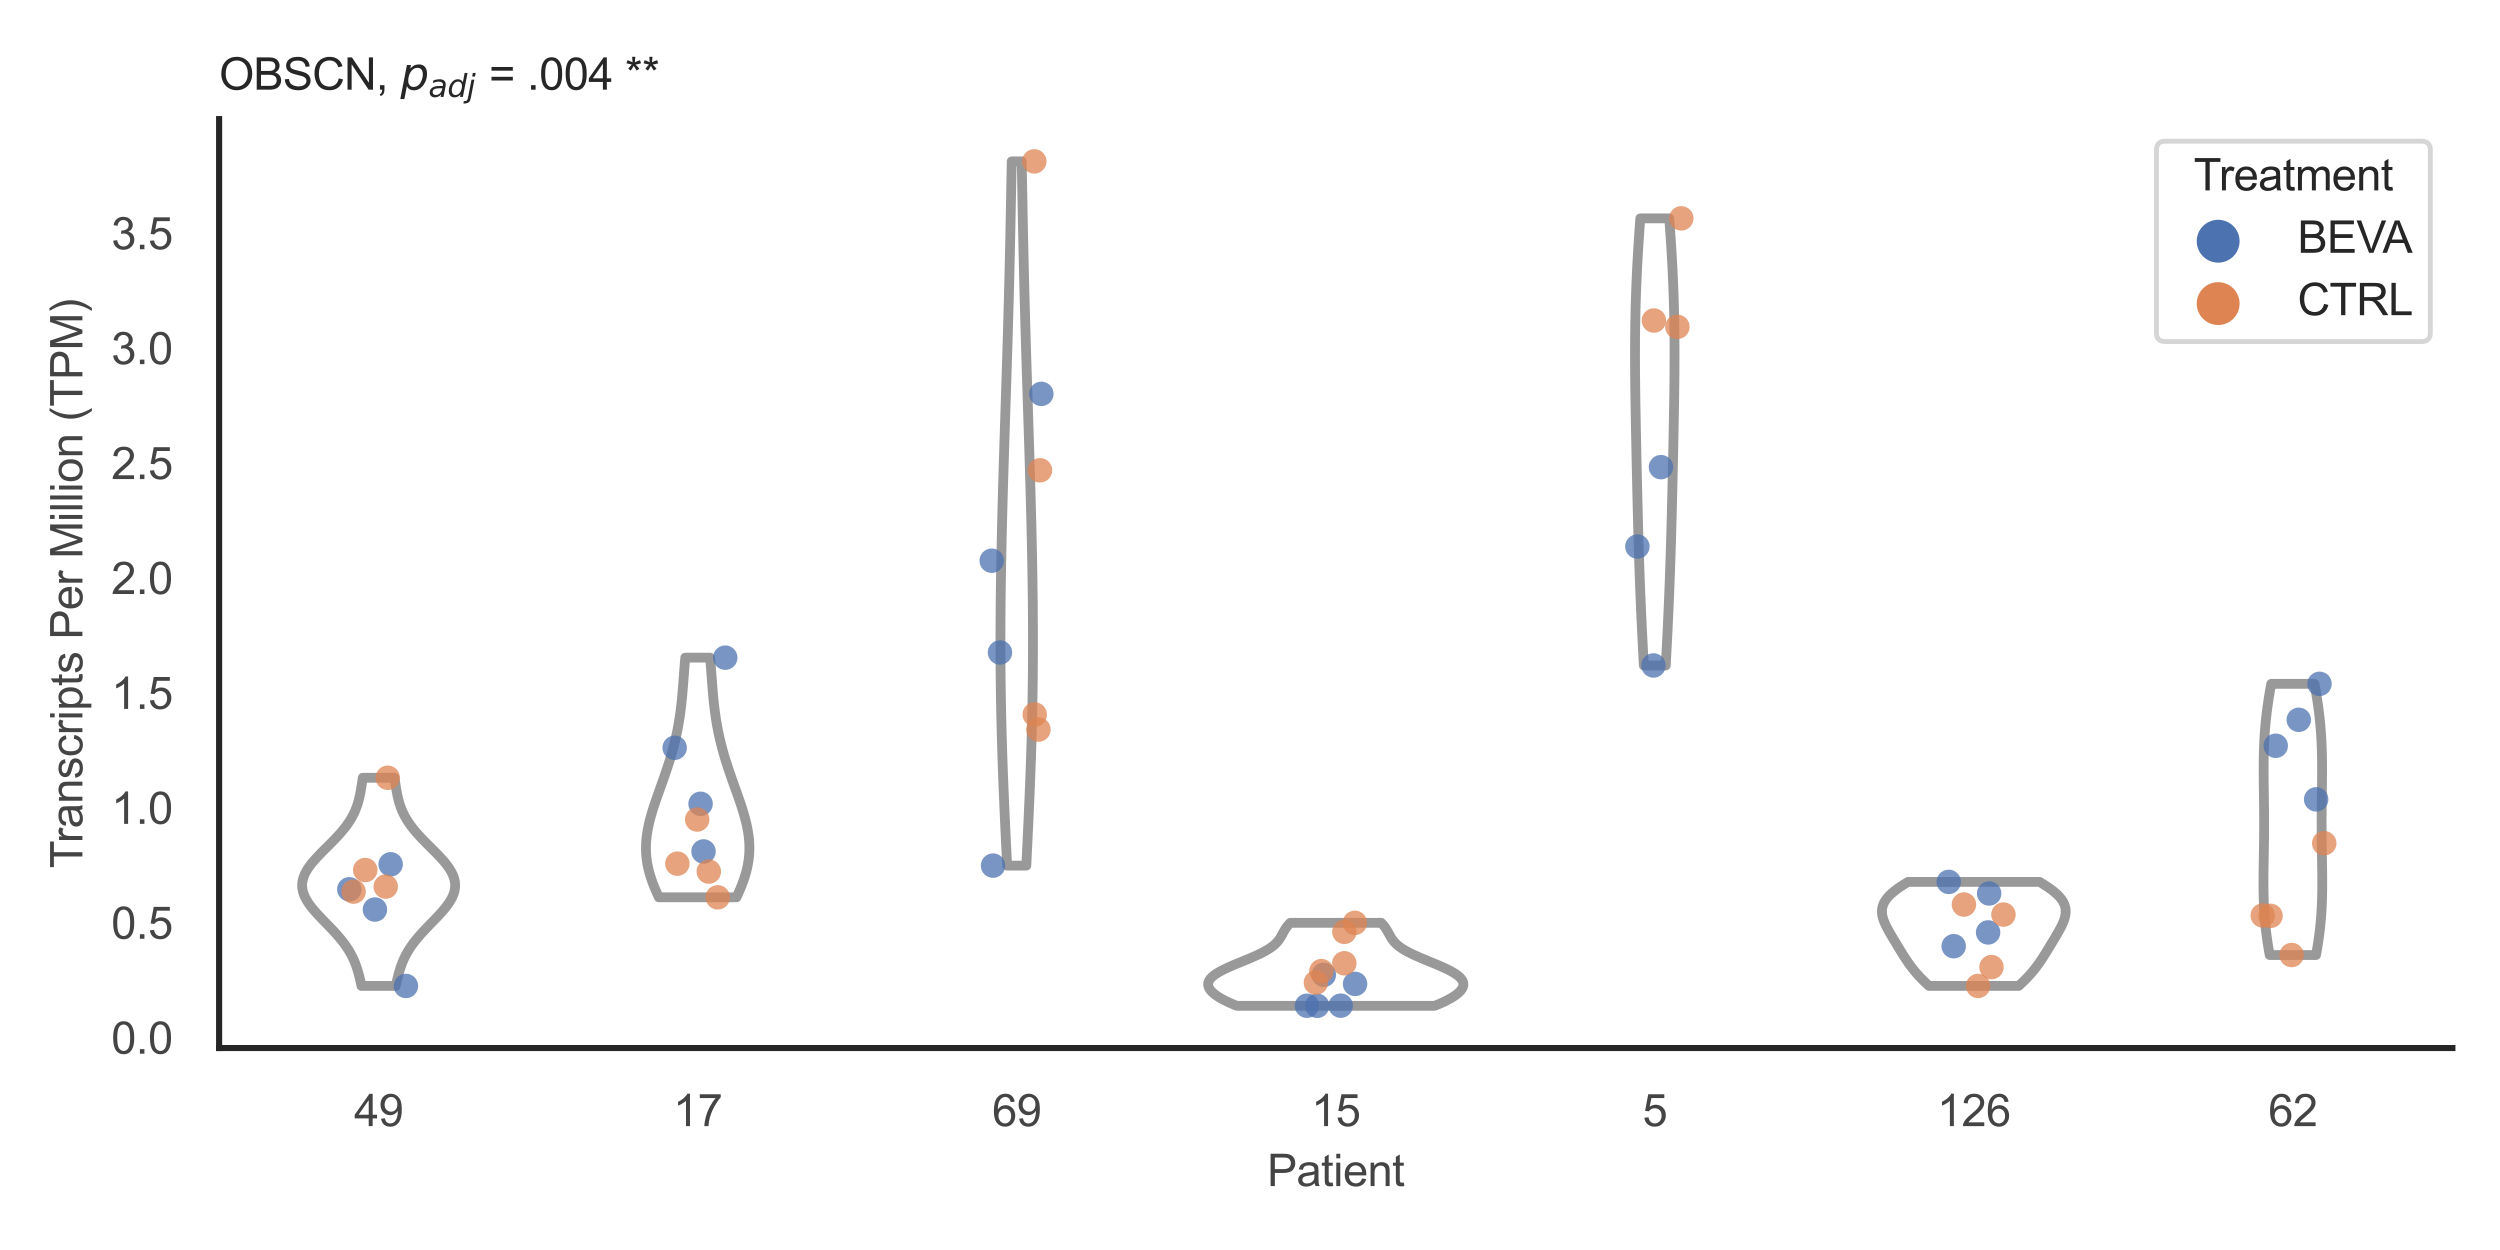 <?xml version="1.0" encoding="utf-8" standalone="no"?>
<!DOCTYPE svg PUBLIC "-//W3C//DTD SVG 1.1//EN"
  "http://www.w3.org/Graphics/SVG/1.1/DTD/svg11.dtd">
<svg xmlns:xlink="http://www.w3.org/1999/xlink" width="510.236pt" height="255.118pt" viewBox="0 0 510.236 255.118" xmlns="http://www.w3.org/2000/svg" version="1.1">
 <defs>
  <style type="text/css">*{stroke-linejoin: round; stroke-linecap: butt}</style>
 </defs>
 <g id="figure_1">
  <g id="patch_1">
   <path d="M 0 255.118 
L 510.236 255.118 
L 510.236 0 
L 0 0 
z
" style="fill: #ffffff"/>
  </g>
  <g id="axes_1">
   <g id="patch_2">
    <path d="M 44.72 213.898 
L 500.516 213.898 
L 500.516 24.32 
L 44.72 24.32 
z
" style="fill: #ffffff"/>
   </g>
   <g id="matplotlib.axis_1">
    <g id="xtick_1">
     <g id="text_1">
      <!-- 49 -->
      <g style="fill: #444444" transform="translate(72.272 229.84)scale(0.09 -0.09)">
       <defs>
        <path id="ArialMT-34" d="M 2069 0 
L 2069 1097 
L 81 1097 
L 81 1613 
L 2172 4581 
L 2631 4581 
L 2631 1613 
L 3250 1613 
L 3250 1097 
L 2631 1097 
L 2631 0 
L 2069 0 
z
M 2069 1613 
L 2069 3678 
L 634 1613 
L 2069 1613 
z
" transform="scale(0.016)"/>
        <path id="ArialMT-39" d="M 350 1059 
L 891 1109 
Q 959 728 1153 556 
Q 1347 384 1650 384 
Q 1909 384 2104 503 
Q 2300 622 2425 820 
Q 2550 1019 2634 1356 
Q 2719 1694 2719 2044 
Q 2719 2081 2716 2156 
Q 2547 1888 2255 1720 
Q 1963 1553 1622 1553 
Q 1053 1553 659 1965 
Q 266 2378 266 3053 
Q 266 3750 677 4175 
Q 1088 4600 1706 4600 
Q 2153 4600 2523 4359 
Q 2894 4119 3086 3673 
Q 3278 3228 3278 2384 
Q 3278 1506 3087 986 
Q 2897 466 2520 194 
Q 2144 -78 1638 -78 
Q 1100 -78 759 220 
Q 419 519 350 1059 
z
M 2653 3081 
Q 2653 3566 2395 3850 
Q 2138 4134 1775 4134 
Q 1400 4134 1122 3828 
Q 844 3522 844 3034 
Q 844 2597 1108 2323 
Q 1372 2050 1759 2050 
Q 2150 2050 2401 2323 
Q 2653 2597 2653 3081 
z
" transform="scale(0.016)"/>
       </defs>
       <use xlink:href="#ArialMT-34"/>
       <use xlink:href="#ArialMT-39" x="55.615"/>
      </g>
     </g>
    </g>
    <g id="xtick_2">
     <g id="text_2">
      <!-- 17 -->
      <g style="fill: #444444" transform="translate(137.386 229.84)scale(0.09 -0.09)">
       <defs>
        <path id="ArialMT-31" d="M 2384 0 
L 1822 0 
L 1822 3584 
Q 1619 3391 1289 3197 
Q 959 3003 697 2906 
L 697 3450 
Q 1169 3672 1522 3987 
Q 1875 4303 2022 4600 
L 2384 4600 
L 2384 0 
z
" transform="scale(0.016)"/>
        <path id="ArialMT-37" d="M 303 3981 
L 303 4522 
L 3269 4522 
L 3269 4084 
Q 2831 3619 2401 2847 
Q 1972 2075 1738 1259 
Q 1569 684 1522 0 
L 944 0 
Q 953 541 1156 1306 
Q 1359 2072 1739 2783 
Q 2119 3494 2547 3981 
L 303 3981 
z
" transform="scale(0.016)"/>
       </defs>
       <use xlink:href="#ArialMT-31"/>
       <use xlink:href="#ArialMT-37" x="55.615"/>
      </g>
     </g>
    </g>
    <g id="xtick_3">
     <g id="text_3">
      <!-- 69 -->
      <g style="fill: #444444" transform="translate(202.5 229.84)scale(0.09 -0.09)">
       <defs>
        <path id="ArialMT-36" d="M 3184 3459 
L 2625 3416 
Q 2550 3747 2413 3897 
Q 2184 4138 1850 4138 
Q 1581 4138 1378 3988 
Q 1113 3794 959 3422 
Q 806 3050 800 2363 
Q 1003 2672 1297 2822 
Q 1591 2972 1913 2972 
Q 2475 2972 2870 2558 
Q 3266 2144 3266 1488 
Q 3266 1056 3080 686 
Q 2894 316 2569 119 
Q 2244 -78 1831 -78 
Q 1128 -78 684 439 
Q 241 956 241 2144 
Q 241 3472 731 4075 
Q 1159 4600 1884 4600 
Q 2425 4600 2770 4297 
Q 3116 3994 3184 3459 
z
M 888 1484 
Q 888 1194 1011 928 
Q 1134 663 1356 523 
Q 1578 384 1822 384 
Q 2178 384 2434 671 
Q 2691 959 2691 1453 
Q 2691 1928 2437 2201 
Q 2184 2475 1800 2475 
Q 1419 2475 1153 2201 
Q 888 1928 888 1484 
z
" transform="scale(0.016)"/>
       </defs>
       <use xlink:href="#ArialMT-36"/>
       <use xlink:href="#ArialMT-39" x="55.615"/>
      </g>
     </g>
    </g>
    <g id="xtick_4">
     <g id="text_4">
      <!-- 15 -->
      <g style="fill: #444444" transform="translate(267.613 229.84)scale(0.09 -0.09)">
       <defs>
        <path id="ArialMT-35" d="M 266 1200 
L 856 1250 
Q 922 819 1161 601 
Q 1400 384 1738 384 
Q 2144 384 2425 690 
Q 2706 997 2706 1503 
Q 2706 1984 2436 2262 
Q 2166 2541 1728 2541 
Q 1456 2541 1237 2417 
Q 1019 2294 894 2097 
L 366 2166 
L 809 4519 
L 3088 4519 
L 3088 3981 
L 1259 3981 
L 1013 2750 
Q 1425 3038 1878 3038 
Q 2478 3038 2890 2622 
Q 3303 2206 3303 1553 
Q 3303 931 2941 478 
Q 2500 -78 1738 -78 
Q 1113 -78 717 272 
Q 322 622 266 1200 
z
" transform="scale(0.016)"/>
       </defs>
       <use xlink:href="#ArialMT-31"/>
       <use xlink:href="#ArialMT-35" x="55.615"/>
      </g>
     </g>
    </g>
    <g id="xtick_5">
     <g id="text_5">
      <!-- 5 -->
      <g style="fill: #444444" transform="translate(335.229 229.84)scale(0.09 -0.09)">
       <use xlink:href="#ArialMT-35"/>
      </g>
     </g>
    </g>
    <g id="xtick_6">
     <g id="text_6">
      <!-- 126 -->
      <g style="fill: #444444" transform="translate(395.338 229.84)scale(0.09 -0.09)">
       <defs>
        <path id="ArialMT-32" d="M 3222 541 
L 3222 0 
L 194 0 
Q 188 203 259 391 
Q 375 700 629 1000 
Q 884 1300 1366 1694 
Q 2113 2306 2375 2664 
Q 2638 3022 2638 3341 
Q 2638 3675 2398 3904 
Q 2159 4134 1775 4134 
Q 1369 4134 1125 3890 
Q 881 3647 878 3216 
L 300 3275 
Q 359 3922 746 4261 
Q 1134 4600 1788 4600 
Q 2447 4600 2831 4234 
Q 3216 3869 3216 3328 
Q 3216 3053 3103 2787 
Q 2991 2522 2730 2228 
Q 2469 1934 1863 1422 
Q 1356 997 1212 845 
Q 1069 694 975 541 
L 3222 541 
z
" transform="scale(0.016)"/>
       </defs>
       <use xlink:href="#ArialMT-31"/>
       <use xlink:href="#ArialMT-32" x="55.615"/>
       <use xlink:href="#ArialMT-36" x="111.23"/>
      </g>
     </g>
    </g>
    <g id="xtick_7">
     <g id="text_7">
      <!-- 62 -->
      <g style="fill: #444444" transform="translate(462.955 229.84)scale(0.09 -0.09)">
       <use xlink:href="#ArialMT-36"/>
       <use xlink:href="#ArialMT-32" x="55.615"/>
      </g>
     </g>
    </g>
    <g id="text_8">
     <!-- Patient -->
     <g style="fill: #444444" transform="translate(258.609 242.071)scale(0.09 -0.09)">
      <defs>
       <path id="ArialMT-50" d="M 494 0 
L 494 4581 
L 2222 4581 
Q 2678 4581 2919 4538 
Q 3256 4481 3484 4323 
Q 3713 4166 3852 3881 
Q 3991 3597 3991 3256 
Q 3991 2672 3619 2267 
Q 3247 1863 2275 1863 
L 1100 1863 
L 1100 0 
L 494 0 
z
M 1100 2403 
L 2284 2403 
Q 2872 2403 3119 2622 
Q 3366 2841 3366 3238 
Q 3366 3525 3220 3729 
Q 3075 3934 2838 4000 
Q 2684 4041 2272 4041 
L 1100 4041 
L 1100 2403 
z
" transform="scale(0.016)"/>
       <path id="ArialMT-61" d="M 2588 409 
Q 2275 144 1986 34 
Q 1697 -75 1366 -75 
Q 819 -75 525 192 
Q 231 459 231 875 
Q 231 1119 342 1320 
Q 453 1522 633 1644 
Q 813 1766 1038 1828 
Q 1203 1872 1538 1913 
Q 2219 1994 2541 2106 
Q 2544 2222 2544 2253 
Q 2544 2597 2384 2738 
Q 2169 2928 1744 2928 
Q 1347 2928 1158 2789 
Q 969 2650 878 2297 
L 328 2372 
Q 403 2725 575 2942 
Q 747 3159 1072 3276 
Q 1397 3394 1825 3394 
Q 2250 3394 2515 3294 
Q 2781 3194 2906 3042 
Q 3031 2891 3081 2659 
Q 3109 2516 3109 2141 
L 3109 1391 
Q 3109 606 3145 398 
Q 3181 191 3288 0 
L 2700 0 
Q 2613 175 2588 409 
z
M 2541 1666 
Q 2234 1541 1622 1453 
Q 1275 1403 1131 1340 
Q 988 1278 909 1158 
Q 831 1038 831 891 
Q 831 666 1001 516 
Q 1172 366 1500 366 
Q 1825 366 2078 508 
Q 2331 650 2450 897 
Q 2541 1088 2541 1459 
L 2541 1666 
z
" transform="scale(0.016)"/>
       <path id="ArialMT-74" d="M 1650 503 
L 1731 6 
Q 1494 -44 1306 -44 
Q 1000 -44 831 53 
Q 663 150 594 308 
Q 525 466 525 972 
L 525 2881 
L 113 2881 
L 113 3319 
L 525 3319 
L 525 4141 
L 1084 4478 
L 1084 3319 
L 1650 3319 
L 1650 2881 
L 1084 2881 
L 1084 941 
Q 1084 700 1114 631 
Q 1144 563 1211 522 
Q 1278 481 1403 481 
Q 1497 481 1650 503 
z
" transform="scale(0.016)"/>
       <path id="ArialMT-69" d="M 425 3934 
L 425 4581 
L 988 4581 
L 988 3934 
L 425 3934 
z
M 425 0 
L 425 3319 
L 988 3319 
L 988 0 
L 425 0 
z
" transform="scale(0.016)"/>
       <path id="ArialMT-65" d="M 2694 1069 
L 3275 997 
Q 3138 488 2766 206 
Q 2394 -75 1816 -75 
Q 1088 -75 661 373 
Q 234 822 234 1631 
Q 234 2469 665 2931 
Q 1097 3394 1784 3394 
Q 2450 3394 2872 2941 
Q 3294 2488 3294 1666 
Q 3294 1616 3291 1516 
L 816 1516 
Q 847 969 1125 678 
Q 1403 388 1819 388 
Q 2128 388 2347 550 
Q 2566 713 2694 1069 
z
M 847 1978 
L 2700 1978 
Q 2663 2397 2488 2606 
Q 2219 2931 1791 2931 
Q 1403 2931 1139 2672 
Q 875 2413 847 1978 
z
" transform="scale(0.016)"/>
       <path id="ArialMT-6e" d="M 422 0 
L 422 3319 
L 928 3319 
L 928 2847 
Q 1294 3394 1984 3394 
Q 2284 3394 2536 3286 
Q 2788 3178 2913 3003 
Q 3038 2828 3088 2588 
Q 3119 2431 3119 2041 
L 3119 0 
L 2556 0 
L 2556 2019 
Q 2556 2363 2490 2533 
Q 2425 2703 2258 2804 
Q 2091 2906 1866 2906 
Q 1506 2906 1245 2678 
Q 984 2450 984 1813 
L 984 0 
L 422 0 
z
" transform="scale(0.016)"/>
      </defs>
      <use xlink:href="#ArialMT-50"/>
      <use xlink:href="#ArialMT-61" x="66.699"/>
      <use xlink:href="#ArialMT-74" x="122.314"/>
      <use xlink:href="#ArialMT-69" x="150.098"/>
      <use xlink:href="#ArialMT-65" x="172.314"/>
      <use xlink:href="#ArialMT-6e" x="227.93"/>
      <use xlink:href="#ArialMT-74" x="283.545"/>
     </g>
    </g>
   </g>
   <g id="matplotlib.axis_2">
    <g id="ytick_1">
     <g id="text_9">
      <!-- 0.0 -->
      <g style="fill: #444444" transform="translate(22.71 215.05)scale(0.09 -0.09)">
       <defs>
        <path id="ArialMT-30" d="M 266 2259 
Q 266 3072 433 3567 
Q 600 4063 929 4331 
Q 1259 4600 1759 4600 
Q 2128 4600 2406 4451 
Q 2684 4303 2865 4023 
Q 3047 3744 3150 3342 
Q 3253 2941 3253 2259 
Q 3253 1453 3087 958 
Q 2922 463 2592 192 
Q 2263 -78 1759 -78 
Q 1097 -78 719 397 
Q 266 969 266 2259 
z
M 844 2259 
Q 844 1131 1108 757 
Q 1372 384 1759 384 
Q 2147 384 2411 759 
Q 2675 1134 2675 2259 
Q 2675 3391 2411 3762 
Q 2147 4134 1753 4134 
Q 1366 4134 1134 3806 
Q 844 3388 844 2259 
z
" transform="scale(0.016)"/>
        <path id="ArialMT-2e" d="M 581 0 
L 581 641 
L 1222 641 
L 1222 0 
L 581 0 
z
" transform="scale(0.016)"/>
       </defs>
       <use xlink:href="#ArialMT-30"/>
       <use xlink:href="#ArialMT-2e" x="55.615"/>
       <use xlink:href="#ArialMT-30" x="83.398"/>
      </g>
     </g>
    </g>
    <g id="ytick_2">
     <g id="text_10">
      <!-- 0.5 -->
      <g style="fill: #444444" transform="translate(22.71 191.595)scale(0.09 -0.09)">
       <use xlink:href="#ArialMT-30"/>
       <use xlink:href="#ArialMT-2e" x="55.615"/>
       <use xlink:href="#ArialMT-35" x="83.398"/>
      </g>
     </g>
    </g>
    <g id="ytick_3">
     <g id="text_11">
      <!-- 1.0 -->
      <g style="fill: #444444" transform="translate(22.71 168.14)scale(0.09 -0.09)">
       <use xlink:href="#ArialMT-31"/>
       <use xlink:href="#ArialMT-2e" x="55.615"/>
       <use xlink:href="#ArialMT-30" x="83.398"/>
      </g>
     </g>
    </g>
    <g id="ytick_4">
     <g id="text_12">
      <!-- 1.5 -->
      <g style="fill: #444444" transform="translate(22.71 144.685)scale(0.09 -0.09)">
       <use xlink:href="#ArialMT-31"/>
       <use xlink:href="#ArialMT-2e" x="55.615"/>
       <use xlink:href="#ArialMT-35" x="83.398"/>
      </g>
     </g>
    </g>
    <g id="ytick_5">
     <g id="text_13">
      <!-- 2.0 -->
      <g style="fill: #444444" transform="translate(22.71 121.231)scale(0.09 -0.09)">
       <use xlink:href="#ArialMT-32"/>
       <use xlink:href="#ArialMT-2e" x="55.615"/>
       <use xlink:href="#ArialMT-30" x="83.398"/>
      </g>
     </g>
    </g>
    <g id="ytick_6">
     <g id="text_14">
      <!-- 2.5 -->
      <g style="fill: #444444" transform="translate(22.71 97.776)scale(0.09 -0.09)">
       <use xlink:href="#ArialMT-32"/>
       <use xlink:href="#ArialMT-2e" x="55.615"/>
       <use xlink:href="#ArialMT-35" x="83.398"/>
      </g>
     </g>
    </g>
    <g id="ytick_7">
     <g id="text_15">
      <!-- 3.0 -->
      <g style="fill: #444444" transform="translate(22.71 74.321)scale(0.09 -0.09)">
       <defs>
        <path id="ArialMT-33" d="M 269 1209 
L 831 1284 
Q 928 806 1161 595 
Q 1394 384 1728 384 
Q 2125 384 2398 659 
Q 2672 934 2672 1341 
Q 2672 1728 2419 1979 
Q 2166 2231 1775 2231 
Q 1616 2231 1378 2169 
L 1441 2663 
Q 1497 2656 1531 2656 
Q 1891 2656 2178 2843 
Q 2466 3031 2466 3422 
Q 2466 3731 2256 3934 
Q 2047 4138 1716 4138 
Q 1388 4138 1169 3931 
Q 950 3725 888 3313 
L 325 3413 
Q 428 3978 793 4289 
Q 1159 4600 1703 4600 
Q 2078 4600 2393 4439 
Q 2709 4278 2876 4000 
Q 3044 3722 3044 3409 
Q 3044 3113 2884 2869 
Q 2725 2625 2413 2481 
Q 2819 2388 3044 2092 
Q 3269 1797 3269 1353 
Q 3269 753 2831 336 
Q 2394 -81 1725 -81 
Q 1122 -81 723 278 
Q 325 638 269 1209 
z
" transform="scale(0.016)"/>
       </defs>
       <use xlink:href="#ArialMT-33"/>
       <use xlink:href="#ArialMT-2e" x="55.615"/>
       <use xlink:href="#ArialMT-30" x="83.398"/>
      </g>
     </g>
    </g>
    <g id="ytick_8">
     <g id="text_16">
      <!-- 3.5 -->
      <g style="fill: #444444" transform="translate(22.71 50.866)scale(0.09 -0.09)">
       <use xlink:href="#ArialMT-33"/>
       <use xlink:href="#ArialMT-2e" x="55.615"/>
       <use xlink:href="#ArialMT-35" x="83.398"/>
      </g>
     </g>
    </g>
    <g id="text_17">
     <!-- Transcripts Per Million (TPM) -->
     <g style="fill: #444444" transform="translate(16.816 177.194)rotate(-90)scale(0.09 -0.09)">
      <defs>
       <path id="ArialMT-54" d="M 1659 0 
L 1659 4041 
L 150 4041 
L 150 4581 
L 3781 4581 
L 3781 4041 
L 2266 4041 
L 2266 0 
L 1659 0 
z
" transform="scale(0.016)"/>
       <path id="ArialMT-72" d="M 416 0 
L 416 3319 
L 922 3319 
L 922 2816 
Q 1116 3169 1280 3281 
Q 1444 3394 1641 3394 
Q 1925 3394 2219 3213 
L 2025 2691 
Q 1819 2813 1613 2813 
Q 1428 2813 1281 2702 
Q 1134 2591 1072 2394 
Q 978 2094 978 1738 
L 978 0 
L 416 0 
z
" transform="scale(0.016)"/>
       <path id="ArialMT-73" d="M 197 991 
L 753 1078 
Q 800 744 1014 566 
Q 1228 388 1613 388 
Q 2000 388 2187 545 
Q 2375 703 2375 916 
Q 2375 1106 2209 1216 
Q 2094 1291 1634 1406 
Q 1016 1563 777 1677 
Q 538 1791 414 1992 
Q 291 2194 291 2438 
Q 291 2659 392 2848 
Q 494 3038 669 3163 
Q 800 3259 1026 3326 
Q 1253 3394 1513 3394 
Q 1903 3394 2198 3281 
Q 2494 3169 2634 2976 
Q 2775 2784 2828 2463 
L 2278 2388 
Q 2241 2644 2061 2787 
Q 1881 2931 1553 2931 
Q 1166 2931 1000 2803 
Q 834 2675 834 2503 
Q 834 2394 903 2306 
Q 972 2216 1119 2156 
Q 1203 2125 1616 2013 
Q 2213 1853 2448 1751 
Q 2684 1650 2818 1456 
Q 2953 1263 2953 975 
Q 2953 694 2789 445 
Q 2625 197 2315 61 
Q 2006 -75 1616 -75 
Q 969 -75 630 194 
Q 291 463 197 991 
z
" transform="scale(0.016)"/>
       <path id="ArialMT-63" d="M 2588 1216 
L 3141 1144 
Q 3050 572 2676 248 
Q 2303 -75 1759 -75 
Q 1078 -75 664 370 
Q 250 816 250 1647 
Q 250 2184 428 2587 
Q 606 2991 970 3192 
Q 1334 3394 1763 3394 
Q 2303 3394 2647 3120 
Q 2991 2847 3088 2344 
L 2541 2259 
Q 2463 2594 2264 2762 
Q 2066 2931 1784 2931 
Q 1359 2931 1093 2626 
Q 828 2322 828 1663 
Q 828 994 1084 691 
Q 1341 388 1753 388 
Q 2084 388 2306 591 
Q 2528 794 2588 1216 
z
" transform="scale(0.016)"/>
       <path id="ArialMT-70" d="M 422 -1272 
L 422 3319 
L 934 3319 
L 934 2888 
Q 1116 3141 1344 3267 
Q 1572 3394 1897 3394 
Q 2322 3394 2647 3175 
Q 2972 2956 3137 2557 
Q 3303 2159 3303 1684 
Q 3303 1175 3120 767 
Q 2938 359 2589 142 
Q 2241 -75 1856 -75 
Q 1575 -75 1351 44 
Q 1128 163 984 344 
L 984 -1272 
L 422 -1272 
z
M 931 1641 
Q 931 1000 1190 694 
Q 1450 388 1819 388 
Q 2194 388 2461 705 
Q 2728 1022 2728 1688 
Q 2728 2322 2467 2637 
Q 2206 2953 1844 2953 
Q 1484 2953 1207 2617 
Q 931 2281 931 1641 
z
" transform="scale(0.016)"/>
       <path id="ArialMT-20" transform="scale(0.016)"/>
       <path id="ArialMT-4d" d="M 475 0 
L 475 4581 
L 1388 4581 
L 2472 1338 
Q 2622 884 2691 659 
Q 2769 909 2934 1394 
L 4031 4581 
L 4847 4581 
L 4847 0 
L 4263 0 
L 4263 3834 
L 2931 0 
L 2384 0 
L 1059 3900 
L 1059 0 
L 475 0 
z
" transform="scale(0.016)"/>
       <path id="ArialMT-6c" d="M 409 0 
L 409 4581 
L 972 4581 
L 972 0 
L 409 0 
z
" transform="scale(0.016)"/>
       <path id="ArialMT-6f" d="M 213 1659 
Q 213 2581 725 3025 
Q 1153 3394 1769 3394 
Q 2453 3394 2887 2945 
Q 3322 2497 3322 1706 
Q 3322 1066 3130 698 
Q 2938 331 2570 128 
Q 2203 -75 1769 -75 
Q 1072 -75 642 372 
Q 213 819 213 1659 
z
M 791 1659 
Q 791 1022 1069 705 
Q 1347 388 1769 388 
Q 2188 388 2466 706 
Q 2744 1025 2744 1678 
Q 2744 2294 2464 2611 
Q 2184 2928 1769 2928 
Q 1347 2928 1069 2612 
Q 791 2297 791 1659 
z
" transform="scale(0.016)"/>
       <path id="ArialMT-28" d="M 1497 -1347 
Q 1031 -759 709 28 
Q 388 816 388 1659 
Q 388 2403 628 3084 
Q 909 3875 1497 4659 
L 1900 4659 
Q 1522 4009 1400 3731 
Q 1209 3300 1100 2831 
Q 966 2247 966 1656 
Q 966 153 1900 -1347 
L 1497 -1347 
z
" transform="scale(0.016)"/>
       <path id="ArialMT-29" d="M 791 -1347 
L 388 -1347 
Q 1322 153 1322 1656 
Q 1322 2244 1188 2822 
Q 1081 3291 891 3722 
Q 769 4003 388 4659 
L 791 4659 
Q 1378 3875 1659 3084 
Q 1900 2403 1900 1659 
Q 1900 816 1576 28 
Q 1253 -759 791 -1347 
z
" transform="scale(0.016)"/>
      </defs>
      <use xlink:href="#ArialMT-54"/>
      <use xlink:href="#ArialMT-72" x="57.334"/>
      <use xlink:href="#ArialMT-61" x="90.635"/>
      <use xlink:href="#ArialMT-6e" x="146.25"/>
      <use xlink:href="#ArialMT-73" x="201.865"/>
      <use xlink:href="#ArialMT-63" x="251.865"/>
      <use xlink:href="#ArialMT-72" x="301.865"/>
      <use xlink:href="#ArialMT-69" x="335.166"/>
      <use xlink:href="#ArialMT-70" x="357.383"/>
      <use xlink:href="#ArialMT-74" x="412.998"/>
      <use xlink:href="#ArialMT-73" x="440.781"/>
      <use xlink:href="#ArialMT-20" x="490.781"/>
      <use xlink:href="#ArialMT-50" x="518.564"/>
      <use xlink:href="#ArialMT-65" x="585.264"/>
      <use xlink:href="#ArialMT-72" x="640.879"/>
      <use xlink:href="#ArialMT-20" x="674.18"/>
      <use xlink:href="#ArialMT-4d" x="701.963"/>
      <use xlink:href="#ArialMT-69" x="785.264"/>
      <use xlink:href="#ArialMT-6c" x="807.48"/>
      <use xlink:href="#ArialMT-6c" x="829.697"/>
      <use xlink:href="#ArialMT-69" x="851.914"/>
      <use xlink:href="#ArialMT-6f" x="874.131"/>
      <use xlink:href="#ArialMT-6e" x="929.746"/>
      <use xlink:href="#ArialMT-20" x="985.361"/>
      <use xlink:href="#ArialMT-28" x="1013.145"/>
      <use xlink:href="#ArialMT-54" x="1046.445"/>
      <use xlink:href="#ArialMT-50" x="1107.529"/>
      <use xlink:href="#ArialMT-4d" x="1174.229"/>
      <use xlink:href="#ArialMT-29" x="1257.529"/>
     </g>
    </g>
   </g>
   <g id="PolyCollection_1">
    <defs>
     <path id="m0aae8a02eb" d="M 80.776 -53.895 
L 73.777 -53.895 
L 73.684 -54.324 
L 73.588 -54.753 
L 73.489 -55.182 
L 73.386 -55.611 
L 73.277 -56.04 
L 73.163 -56.47 
L 73.04 -56.899 
L 72.91 -57.328 
L 72.769 -57.757 
L 72.617 -58.186 
L 72.453 -58.615 
L 72.276 -59.044 
L 72.085 -59.474 
L 71.878 -59.903 
L 71.656 -60.332 
L 71.417 -60.761 
L 71.161 -61.19 
L 70.888 -61.619 
L 70.598 -62.048 
L 70.291 -62.478 
L 69.966 -62.907 
L 69.626 -63.336 
L 69.271 -63.765 
L 68.901 -64.194 
L 68.519 -64.623 
L 68.126 -65.052 
L 67.723 -65.482 
L 67.313 -65.911 
L 66.899 -66.34 
L 66.481 -66.769 
L 66.064 -67.198 
L 65.65 -67.627 
L 65.241 -68.056 
L 64.841 -68.486 
L 64.453 -68.915 
L 64.079 -69.344 
L 63.723 -69.773 
L 63.387 -70.202 
L 63.074 -70.631 
L 62.787 -71.06 
L 62.528 -71.49 
L 62.299 -71.919 
L 62.103 -72.348 
L 61.941 -72.777 
L 61.815 -73.206 
L 61.726 -73.635 
L 61.675 -74.064 
L 61.662 -74.494 
L 61.687 -74.923 
L 61.751 -75.352 
L 61.852 -75.781 
L 61.991 -76.21 
L 62.166 -76.639 
L 62.374 -77.068 
L 62.616 -77.498 
L 62.888 -77.927 
L 63.189 -78.356 
L 63.516 -78.785 
L 63.866 -79.214 
L 64.236 -79.643 
L 64.624 -80.072 
L 65.027 -80.502 
L 65.441 -80.931 
L 65.864 -81.36 
L 66.292 -81.789 
L 66.723 -82.218 
L 67.154 -82.647 
L 67.582 -83.076 
L 68.005 -83.506 
L 68.42 -83.935 
L 68.824 -84.364 
L 69.217 -84.793 
L 69.596 -85.222 
L 69.959 -85.651 
L 70.306 -86.08 
L 70.636 -86.51 
L 70.947 -86.939 
L 71.239 -87.368 
L 71.513 -87.797 
L 71.767 -88.226 
L 72.002 -88.655 
L 72.219 -89.084 
L 72.418 -89.514 
L 72.599 -89.943 
L 72.764 -90.372 
L 72.914 -90.801 
L 73.05 -91.23 
L 73.172 -91.659 
L 73.284 -92.088 
L 73.384 -92.518 
L 73.476 -92.947 
L 73.56 -93.376 
L 73.638 -93.805 
L 73.71 -94.234 
L 73.779 -94.663 
L 73.845 -95.092 
L 73.91 -95.522 
L 73.973 -95.951 
L 74.037 -96.38 
L 80.517 -96.38 
L 80.517 -96.38 
L 80.58 -95.951 
L 80.644 -95.522 
L 80.709 -95.092 
L 80.775 -94.663 
L 80.843 -94.234 
L 80.916 -93.805 
L 80.994 -93.376 
L 81.078 -92.947 
L 81.169 -92.518 
L 81.27 -92.088 
L 81.381 -91.659 
L 81.504 -91.23 
L 81.64 -90.801 
L 81.79 -90.372 
L 81.955 -89.943 
L 82.136 -89.514 
L 82.335 -89.084 
L 82.552 -88.655 
L 82.787 -88.226 
L 83.041 -87.797 
L 83.314 -87.368 
L 83.607 -86.939 
L 83.918 -86.51 
L 84.247 -86.08 
L 84.594 -85.651 
L 84.958 -85.222 
L 85.337 -84.793 
L 85.729 -84.364 
L 86.134 -83.935 
L 86.549 -83.506 
L 86.971 -83.076 
L 87.399 -82.647 
L 87.83 -82.218 
L 88.261 -81.789 
L 88.69 -81.36 
L 89.113 -80.931 
L 89.527 -80.502 
L 89.93 -80.072 
L 90.318 -79.643 
L 90.688 -79.214 
L 91.038 -78.785 
L 91.365 -78.356 
L 91.665 -77.927 
L 91.938 -77.498 
L 92.179 -77.068 
L 92.388 -76.639 
L 92.563 -76.21 
L 92.701 -75.781 
L 92.803 -75.352 
L 92.867 -74.923 
L 92.892 -74.494 
L 92.879 -74.064 
L 92.828 -73.635 
L 92.739 -73.206 
L 92.612 -72.777 
L 92.451 -72.348 
L 92.255 -71.919 
L 92.026 -71.49 
L 91.767 -71.06 
L 91.48 -70.631 
L 91.167 -70.202 
L 90.831 -69.773 
L 90.475 -69.344 
L 90.101 -68.915 
L 89.712 -68.486 
L 89.312 -68.056 
L 88.904 -67.627 
L 88.49 -67.198 
L 88.072 -66.769 
L 87.655 -66.34 
L 87.24 -65.911 
L 86.831 -65.482 
L 86.428 -65.052 
L 86.035 -64.623 
L 85.652 -64.194 
L 85.283 -63.765 
L 84.928 -63.336 
L 84.587 -62.907 
L 84.263 -62.478 
L 83.956 -62.048 
L 83.665 -61.619 
L 83.392 -61.19 
L 83.137 -60.761 
L 82.898 -60.332 
L 82.675 -59.903 
L 82.469 -59.474 
L 82.278 -59.044 
L 82.1 -58.615 
L 81.937 -58.186 
L 81.785 -57.757 
L 81.644 -57.328 
L 81.513 -56.899 
L 81.391 -56.47 
L 81.276 -56.04 
L 81.168 -55.611 
L 81.065 -55.182 
L 80.966 -54.753 
L 80.87 -54.324 
L 80.776 -53.895 
z
" style="stroke: #999999; stroke-width: 2"/>
    </defs>
    <g clip-path="url(#p7a373d3b8e)">
     <use xlink:href="#m0aae8a02eb" x="0" y="255.118" style="fill: #ffffff; stroke: #999999; stroke-width: 2"/>
    </g>
   </g>
   <g id="PolyCollection_2">
    <defs>
     <path id="ma53bd1a0fd" d="M 150.314 -71.981 
L 134.467 -71.981 
L 134.237 -72.475 
L 134.015 -72.969 
L 133.799 -73.463 
L 133.592 -73.958 
L 133.394 -74.452 
L 133.205 -74.946 
L 133.027 -75.44 
L 132.859 -75.934 
L 132.703 -76.428 
L 132.559 -76.922 
L 132.427 -77.416 
L 132.308 -77.91 
L 132.202 -78.404 
L 132.109 -78.898 
L 132.029 -79.392 
L 131.963 -79.886 
L 131.911 -80.38 
L 131.873 -80.875 
L 131.848 -81.369 
L 131.837 -81.863 
L 131.839 -82.357 
L 131.854 -82.851 
L 131.882 -83.345 
L 131.923 -83.839 
L 131.975 -84.333 
L 132.039 -84.827 
L 132.115 -85.321 
L 132.201 -85.815 
L 132.297 -86.309 
L 132.403 -86.803 
L 132.518 -87.297 
L 132.641 -87.792 
L 132.772 -88.286 
L 132.91 -88.78 
L 133.055 -89.274 
L 133.206 -89.768 
L 133.362 -90.262 
L 133.522 -90.756 
L 133.687 -91.25 
L 133.855 -91.744 
L 134.026 -92.238 
L 134.199 -92.732 
L 134.374 -93.226 
L 134.55 -93.72 
L 134.727 -94.214 
L 134.904 -94.709 
L 135.08 -95.203 
L 135.256 -95.697 
L 135.431 -96.191 
L 135.604 -96.685 
L 135.775 -97.179 
L 135.944 -97.673 
L 136.111 -98.167 
L 136.274 -98.661 
L 136.435 -99.155 
L 136.592 -99.649 
L 136.745 -100.143 
L 136.895 -100.637 
L 137.04 -101.131 
L 137.181 -101.626 
L 137.319 -102.12 
L 137.451 -102.614 
L 137.579 -103.108 
L 137.703 -103.602 
L 137.822 -104.096 
L 137.936 -104.59 
L 138.046 -105.084 
L 138.151 -105.578 
L 138.251 -106.072 
L 138.346 -106.566 
L 138.438 -107.06 
L 138.524 -107.554 
L 138.606 -108.048 
L 138.684 -108.543 
L 138.758 -109.037 
L 138.827 -109.531 
L 138.893 -110.025 
L 138.955 -110.519 
L 139.014 -111.013 
L 139.07 -111.507 
L 139.122 -112.001 
L 139.172 -112.495 
L 139.22 -112.989 
L 139.265 -113.483 
L 139.308 -113.977 
L 139.349 -114.471 
L 139.39 -114.965 
L 139.429 -115.46 
L 139.467 -115.954 
L 139.504 -116.448 
L 139.542 -116.942 
L 139.579 -117.436 
L 139.617 -117.93 
L 139.655 -118.424 
L 139.693 -118.918 
L 139.733 -119.412 
L 139.774 -119.906 
L 139.816 -120.4 
L 139.859 -120.894 
L 144.922 -120.894 
L 144.922 -120.894 
L 144.966 -120.4 
L 145.008 -119.906 
L 145.048 -119.412 
L 145.088 -118.918 
L 145.127 -118.424 
L 145.165 -117.93 
L 145.202 -117.436 
L 145.24 -116.942 
L 145.277 -116.448 
L 145.315 -115.954 
L 145.353 -115.46 
L 145.392 -114.965 
L 145.432 -114.471 
L 145.473 -113.977 
L 145.517 -113.483 
L 145.562 -112.989 
L 145.609 -112.495 
L 145.659 -112.001 
L 145.711 -111.507 
L 145.767 -111.013 
L 145.826 -110.519 
L 145.888 -110.025 
L 145.954 -109.531 
L 146.024 -109.037 
L 146.097 -108.543 
L 146.175 -108.048 
L 146.257 -107.554 
L 146.344 -107.06 
L 146.435 -106.566 
L 146.53 -106.072 
L 146.631 -105.578 
L 146.735 -105.084 
L 146.845 -104.59 
L 146.959 -104.096 
L 147.078 -103.602 
L 147.202 -103.108 
L 147.33 -102.614 
L 147.463 -102.12 
L 147.6 -101.626 
L 147.741 -101.131 
L 147.887 -100.637 
L 148.036 -100.143 
L 148.19 -99.649 
L 148.347 -99.155 
L 148.507 -98.661 
L 148.67 -98.167 
L 148.837 -97.673 
L 149.006 -97.179 
L 149.177 -96.685 
L 149.35 -96.191 
L 149.525 -95.697 
L 149.701 -95.203 
L 149.877 -94.709 
L 150.054 -94.214 
L 150.231 -93.72 
L 150.407 -93.226 
L 150.582 -92.732 
L 150.755 -92.238 
L 150.926 -91.744 
L 151.094 -91.25 
L 151.259 -90.756 
L 151.42 -90.262 
L 151.575 -89.768 
L 151.726 -89.274 
L 151.871 -88.78 
L 152.009 -88.286 
L 152.14 -87.792 
L 152.263 -87.297 
L 152.378 -86.803 
L 152.484 -86.309 
L 152.58 -85.815 
L 152.666 -85.321 
L 152.742 -84.827 
L 152.806 -84.333 
L 152.859 -83.839 
L 152.899 -83.345 
L 152.927 -82.851 
L 152.942 -82.357 
L 152.944 -81.863 
L 152.933 -81.369 
L 152.908 -80.875 
L 152.87 -80.38 
L 152.818 -79.886 
L 152.752 -79.392 
L 152.673 -78.898 
L 152.58 -78.404 
L 152.473 -77.91 
L 152.354 -77.416 
L 152.222 -76.922 
L 152.078 -76.428 
L 151.922 -75.934 
L 151.754 -75.44 
L 151.576 -74.946 
L 151.387 -74.452 
L 151.189 -73.958 
L 150.982 -73.463 
L 150.767 -72.969 
L 150.544 -72.475 
L 150.314 -71.981 
z
" style="stroke: #999999; stroke-width: 2"/>
    </defs>
    <g clip-path="url(#p7a373d3b8e)">
     <use xlink:href="#ma53bd1a0fd" x="0" y="255.118" style="fill: #ffffff; stroke: #999999; stroke-width: 2"/>
    </g>
   </g>
   <g id="PolyCollection_3">
    <defs>
     <path id="m5b0645bece" d="M 209.463 -78.451 
L 205.546 -78.451 
L 205.475 -79.903 
L 205.405 -81.355 
L 205.335 -82.806 
L 205.266 -84.258 
L 205.197 -85.71 
L 205.13 -87.162 
L 205.064 -88.614 
L 204.999 -90.066 
L 204.936 -91.517 
L 204.874 -92.969 
L 204.814 -94.421 
L 204.757 -95.873 
L 204.701 -97.325 
L 204.648 -98.776 
L 204.598 -100.228 
L 204.55 -101.68 
L 204.505 -103.132 
L 204.462 -104.584 
L 204.422 -106.036 
L 204.386 -107.487 
L 204.352 -108.939 
L 204.322 -110.391 
L 204.294 -111.843 
L 204.27 -113.295 
L 204.249 -114.746 
L 204.231 -116.198 
L 204.216 -117.65 
L 204.204 -119.102 
L 204.195 -120.554 
L 204.189 -122.005 
L 204.187 -123.457 
L 204.187 -124.909 
L 204.19 -126.361 
L 204.195 -127.813 
L 204.204 -129.265 
L 204.214 -130.716 
L 204.228 -132.168 
L 204.244 -133.62 
L 204.262 -135.072 
L 204.282 -136.524 
L 204.304 -137.975 
L 204.329 -139.427 
L 204.355 -140.879 
L 204.383 -142.331 
L 204.413 -143.783 
L 204.444 -145.235 
L 204.477 -146.686 
L 204.512 -148.138 
L 204.548 -149.59 
L 204.585 -151.042 
L 204.624 -152.494 
L 204.664 -153.945 
L 204.704 -155.397 
L 204.746 -156.849 
L 204.789 -158.301 
L 204.832 -159.753 
L 204.877 -161.205 
L 204.922 -162.656 
L 204.967 -164.108 
L 205.013 -165.56 
L 205.06 -167.012 
L 205.106 -168.464 
L 205.153 -169.915 
L 205.2 -171.367 
L 205.248 -172.819 
L 205.295 -174.271 
L 205.342 -175.723 
L 205.388 -177.175 
L 205.435 -178.626 
L 205.481 -180.078 
L 205.526 -181.53 
L 205.571 -182.982 
L 205.616 -184.434 
L 205.659 -185.885 
L 205.702 -187.337 
L 205.744 -188.789 
L 205.785 -190.241 
L 205.825 -191.693 
L 205.865 -193.145 
L 205.903 -194.596 
L 205.94 -196.048 
L 205.977 -197.5 
L 206.012 -198.952 
L 206.047 -200.404 
L 206.08 -201.855 
L 206.113 -203.307 
L 206.145 -204.759 
L 206.176 -206.211 
L 206.206 -207.663 
L 206.236 -209.115 
L 206.265 -210.566 
L 206.294 -212.018 
L 206.322 -213.47 
L 206.35 -214.922 
L 206.377 -216.374 
L 206.404 -217.825 
L 206.431 -219.277 
L 206.458 -220.729 
L 206.485 -222.181 
L 208.524 -222.181 
L 208.524 -222.181 
L 208.551 -220.729 
L 208.578 -219.277 
L 208.604 -217.825 
L 208.632 -216.374 
L 208.659 -214.922 
L 208.687 -213.47 
L 208.715 -212.018 
L 208.743 -210.566 
L 208.773 -209.115 
L 208.802 -207.663 
L 208.833 -206.211 
L 208.864 -204.759 
L 208.896 -203.307 
L 208.928 -201.855 
L 208.962 -200.404 
L 208.996 -198.952 
L 209.032 -197.5 
L 209.068 -196.048 
L 209.106 -194.596 
L 209.144 -193.145 
L 209.183 -191.693 
L 209.224 -190.241 
L 209.265 -188.789 
L 209.307 -187.337 
L 209.349 -185.885 
L 209.393 -184.434 
L 209.437 -182.982 
L 209.482 -181.53 
L 209.528 -180.078 
L 209.574 -178.626 
L 209.62 -177.175 
L 209.667 -175.723 
L 209.714 -174.271 
L 209.761 -172.819 
L 209.808 -171.367 
L 209.855 -169.915 
L 209.902 -168.464 
L 209.949 -167.012 
L 209.996 -165.56 
L 210.042 -164.108 
L 210.087 -162.656 
L 210.132 -161.205 
L 210.176 -159.753 
L 210.22 -158.301 
L 210.263 -156.849 
L 210.304 -155.397 
L 210.345 -153.945 
L 210.385 -152.494 
L 210.423 -151.042 
L 210.461 -149.59 
L 210.497 -148.138 
L 210.531 -146.686 
L 210.564 -145.235 
L 210.596 -143.783 
L 210.626 -142.331 
L 210.654 -140.879 
L 210.68 -139.427 
L 210.705 -137.975 
L 210.727 -136.524 
L 210.747 -135.072 
L 210.765 -133.62 
L 210.781 -132.168 
L 210.794 -130.716 
L 210.805 -129.265 
L 210.813 -127.813 
L 210.819 -126.361 
L 210.822 -124.909 
L 210.822 -123.457 
L 210.819 -122.005 
L 210.813 -120.554 
L 210.805 -119.102 
L 210.793 -117.65 
L 210.778 -116.198 
L 210.76 -114.746 
L 210.739 -113.295 
L 210.714 -111.843 
L 210.687 -110.391 
L 210.656 -108.939 
L 210.623 -107.487 
L 210.586 -106.036 
L 210.547 -104.584 
L 210.504 -103.132 
L 210.459 -101.68 
L 210.411 -100.228 
L 210.36 -98.776 
L 210.307 -97.325 
L 210.252 -95.873 
L 210.194 -94.421 
L 210.135 -92.969 
L 210.073 -91.517 
L 210.01 -90.066 
L 209.945 -88.614 
L 209.879 -87.162 
L 209.812 -85.71 
L 209.743 -84.258 
L 209.674 -82.806 
L 209.604 -81.355 
L 209.534 -79.903 
L 209.463 -78.451 
z
" style="stroke: #999999; stroke-width: 2"/>
    </defs>
    <g clip-path="url(#p7a373d3b8e)">
     <use xlink:href="#m5b0645bece" x="0" y="255.118" style="fill: #ffffff; stroke: #999999; stroke-width: 2"/>
    </g>
   </g>
   <g id="PolyCollection_4">
    <defs>
     <path id="mb508b81a69" d="M 292.811 -49.837 
L 252.426 -49.837 
L 252.005 -50.008 
L 251.598 -50.179 
L 251.204 -50.35 
L 250.825 -50.521 
L 250.46 -50.692 
L 250.109 -50.864 
L 249.774 -51.035 
L 249.454 -51.206 
L 249.149 -51.377 
L 248.861 -51.548 
L 248.588 -51.719 
L 248.331 -51.89 
L 248.091 -52.061 
L 247.867 -52.232 
L 247.66 -52.403 
L 247.471 -52.574 
L 247.298 -52.745 
L 247.143 -52.916 
L 247.006 -53.087 
L 246.887 -53.258 
L 246.787 -53.429 
L 246.705 -53.6 
L 246.642 -53.772 
L 246.599 -53.943 
L 246.576 -54.114 
L 246.573 -54.285 
L 246.59 -54.456 
L 246.627 -54.627 
L 246.686 -54.798 
L 246.766 -54.969 
L 246.866 -55.14 
L 246.988 -55.311 
L 247.131 -55.482 
L 247.295 -55.653 
L 247.481 -55.824 
L 247.686 -55.995 
L 247.912 -56.166 
L 248.158 -56.337 
L 248.423 -56.508 
L 248.706 -56.679 
L 249.007 -56.851 
L 249.325 -57.022 
L 249.658 -57.193 
L 250.006 -57.364 
L 250.367 -57.535 
L 250.741 -57.706 
L 251.125 -57.877 
L 251.519 -58.048 
L 251.92 -58.219 
L 252.327 -58.39 
L 252.739 -58.561 
L 253.154 -58.732 
L 253.57 -58.903 
L 253.986 -59.074 
L 254.4 -59.245 
L 254.81 -59.416 
L 255.216 -59.587 
L 255.614 -59.759 
L 256.005 -59.93 
L 256.387 -60.101 
L 256.758 -60.272 
L 257.118 -60.443 
L 257.465 -60.614 
L 257.799 -60.785 
L 258.118 -60.956 
L 258.423 -61.127 
L 258.713 -61.298 
L 258.988 -61.469 
L 259.247 -61.64 
L 259.49 -61.811 
L 259.719 -61.982 
L 259.932 -62.153 
L 260.13 -62.324 
L 260.315 -62.495 
L 260.486 -62.667 
L 260.645 -62.838 
L 260.792 -63.009 
L 260.928 -63.18 
L 261.055 -63.351 
L 261.173 -63.522 
L 261.284 -63.693 
L 261.388 -63.864 
L 261.488 -64.035 
L 261.584 -64.206 
L 261.678 -64.377 
L 261.771 -64.548 
L 261.864 -64.719 
L 261.958 -64.89 
L 262.054 -65.061 
L 262.154 -65.232 
L 262.258 -65.403 
L 262.367 -65.574 
L 262.482 -65.746 
L 262.603 -65.917 
L 262.732 -66.088 
L 262.869 -66.259 
L 263.014 -66.43 
L 263.167 -66.601 
L 263.328 -66.772 
L 281.908 -66.772 
L 281.908 -66.772 
L 282.07 -66.601 
L 282.223 -66.43 
L 282.367 -66.259 
L 282.504 -66.088 
L 282.633 -65.917 
L 282.754 -65.746 
L 282.869 -65.574 
L 282.979 -65.403 
L 283.082 -65.232 
L 283.182 -65.061 
L 283.278 -64.89 
L 283.372 -64.719 
L 283.465 -64.548 
L 283.558 -64.377 
L 283.652 -64.206 
L 283.748 -64.035 
L 283.848 -63.864 
L 283.953 -63.693 
L 284.063 -63.522 
L 284.182 -63.351 
L 284.308 -63.18 
L 284.444 -63.009 
L 284.591 -62.838 
L 284.75 -62.667 
L 284.921 -62.495 
L 285.106 -62.324 
L 285.304 -62.153 
L 285.518 -61.982 
L 285.746 -61.811 
L 285.989 -61.64 
L 286.248 -61.469 
L 286.523 -61.298 
L 286.813 -61.127 
L 287.118 -60.956 
L 287.438 -60.785 
L 287.771 -60.614 
L 288.118 -60.443 
L 288.478 -60.272 
L 288.849 -60.101 
L 289.231 -59.93 
L 289.622 -59.759 
L 290.021 -59.587 
L 290.426 -59.416 
L 290.836 -59.245 
L 291.25 -59.074 
L 291.666 -58.903 
L 292.082 -58.732 
L 292.497 -58.561 
L 292.909 -58.39 
L 293.316 -58.219 
L 293.717 -58.048 
L 294.111 -57.877 
L 294.495 -57.706 
L 294.869 -57.535 
L 295.23 -57.364 
L 295.578 -57.193 
L 295.912 -57.022 
L 296.229 -56.851 
L 296.53 -56.679 
L 296.814 -56.508 
L 297.078 -56.337 
L 297.324 -56.166 
L 297.55 -55.995 
L 297.756 -55.824 
L 297.941 -55.653 
L 298.105 -55.482 
L 298.248 -55.311 
L 298.37 -55.14 
L 298.471 -54.969 
L 298.55 -54.798 
L 298.609 -54.627 
L 298.647 -54.456 
L 298.664 -54.285 
L 298.66 -54.114 
L 298.637 -53.943 
L 298.594 -53.772 
L 298.531 -53.6 
L 298.45 -53.429 
L 298.349 -53.258 
L 298.23 -53.087 
L 298.093 -52.916 
L 297.938 -52.745 
L 297.766 -52.574 
L 297.576 -52.403 
L 297.369 -52.232 
L 297.145 -52.061 
L 296.905 -51.89 
L 296.648 -51.719 
L 296.376 -51.548 
L 296.087 -51.377 
L 295.782 -51.206 
L 295.462 -51.035 
L 295.127 -50.864 
L 294.776 -50.692 
L 294.411 -50.521 
L 294.032 -50.35 
L 293.638 -50.179 
L 293.231 -50.008 
L 292.811 -49.837 
z
" style="stroke: #999999; stroke-width: 2"/>
    </defs>
    <g clip-path="url(#p7a373d3b8e)">
     <use xlink:href="#mb508b81a69" x="0" y="255.118" style="fill: #ffffff; stroke: #999999; stroke-width: 2"/>
    </g>
   </g>
   <g id="PolyCollection_5">
    <defs>
     <path id="m3cf726a58b" d="M 339.967 -119.3 
L 335.497 -119.3 
L 335.447 -120.222 
L 335.397 -121.144 
L 335.347 -122.065 
L 335.299 -122.987 
L 335.251 -123.909 
L 335.204 -124.831 
L 335.158 -125.752 
L 335.113 -126.674 
L 335.068 -127.596 
L 335.025 -128.518 
L 334.982 -129.439 
L 334.941 -130.361 
L 334.9 -131.283 
L 334.86 -132.205 
L 334.822 -133.126 
L 334.784 -134.048 
L 334.747 -134.97 
L 334.712 -135.891 
L 334.677 -136.813 
L 334.643 -137.735 
L 334.61 -138.657 
L 334.578 -139.578 
L 334.547 -140.5 
L 334.517 -141.422 
L 334.488 -142.344 
L 334.459 -143.265 
L 334.431 -144.187 
L 334.404 -145.109 
L 334.378 -146.03 
L 334.352 -146.952 
L 334.327 -147.874 
L 334.303 -148.796 
L 334.279 -149.717 
L 334.255 -150.639 
L 334.232 -151.561 
L 334.21 -152.483 
L 334.187 -153.404 
L 334.166 -154.326 
L 334.144 -155.248 
L 334.123 -156.17 
L 334.102 -157.091 
L 334.081 -158.013 
L 334.061 -158.935 
L 334.041 -159.856 
L 334.021 -160.778 
L 334.001 -161.7 
L 333.981 -162.622 
L 333.962 -163.543 
L 333.943 -164.465 
L 333.924 -165.387 
L 333.906 -166.309 
L 333.888 -167.23 
L 333.87 -168.152 
L 333.853 -169.074 
L 333.836 -169.995 
L 333.82 -170.917 
L 333.804 -171.839 
L 333.789 -172.761 
L 333.775 -173.682 
L 333.762 -174.604 
L 333.75 -175.526 
L 333.739 -176.448 
L 333.729 -177.369 
L 333.72 -178.291 
L 333.713 -179.213 
L 333.707 -180.135 
L 333.703 -181.056 
L 333.7 -181.978 
L 333.7 -182.9 
L 333.701 -183.821 
L 333.704 -184.743 
L 333.709 -185.665 
L 333.716 -186.587 
L 333.726 -187.508 
L 333.738 -188.43 
L 333.752 -189.352 
L 333.769 -190.274 
L 333.789 -191.195 
L 333.811 -192.117 
L 333.835 -193.039 
L 333.863 -193.96 
L 333.893 -194.882 
L 333.925 -195.804 
L 333.961 -196.726 
L 333.999 -197.647 
L 334.039 -198.569 
L 334.082 -199.491 
L 334.128 -200.413 
L 334.177 -201.334 
L 334.227 -202.256 
L 334.281 -203.178 
L 334.336 -204.1 
L 334.394 -205.021 
L 334.454 -205.943 
L 334.515 -206.865 
L 334.579 -207.786 
L 334.644 -208.708 
L 334.711 -209.63 
L 334.78 -210.552 
L 340.684 -210.552 
L 340.684 -210.552 
L 340.752 -209.63 
L 340.819 -208.708 
L 340.885 -207.786 
L 340.948 -206.865 
L 341.01 -205.943 
L 341.07 -205.021 
L 341.128 -204.1 
L 341.183 -203.178 
L 341.236 -202.256 
L 341.287 -201.334 
L 341.335 -200.413 
L 341.381 -199.491 
L 341.425 -198.569 
L 341.465 -197.647 
L 341.503 -196.726 
L 341.538 -195.804 
L 341.571 -194.882 
L 341.601 -193.96 
L 341.628 -193.039 
L 341.653 -192.117 
L 341.675 -191.195 
L 341.694 -190.274 
L 341.711 -189.352 
L 341.726 -188.43 
L 341.738 -187.508 
L 341.747 -186.587 
L 341.755 -185.665 
L 341.76 -184.743 
L 341.763 -183.821 
L 341.764 -182.9 
L 341.763 -181.978 
L 341.761 -181.056 
L 341.757 -180.135 
L 341.751 -179.213 
L 341.743 -178.291 
L 341.735 -177.369 
L 341.725 -176.448 
L 341.714 -175.526 
L 341.702 -174.604 
L 341.688 -173.682 
L 341.674 -172.761 
L 341.659 -171.839 
L 341.644 -170.917 
L 341.628 -169.995 
L 341.611 -169.074 
L 341.594 -168.152 
L 341.576 -167.23 
L 341.558 -166.309 
L 341.539 -165.387 
L 341.521 -164.465 
L 341.502 -163.543 
L 341.482 -162.622 
L 341.463 -161.7 
L 341.443 -160.778 
L 341.423 -159.856 
L 341.403 -158.935 
L 341.382 -158.013 
L 341.362 -157.091 
L 341.341 -156.17 
L 341.32 -155.248 
L 341.298 -154.326 
L 341.276 -153.404 
L 341.254 -152.483 
L 341.232 -151.561 
L 341.209 -150.639 
L 341.185 -149.717 
L 341.161 -148.796 
L 341.137 -147.874 
L 341.111 -146.952 
L 341.086 -146.03 
L 341.059 -145.109 
L 341.032 -144.187 
L 341.005 -143.265 
L 340.976 -142.344 
L 340.947 -141.422 
L 340.916 -140.5 
L 340.885 -139.578 
L 340.853 -138.657 
L 340.821 -137.735 
L 340.787 -136.813 
L 340.752 -135.891 
L 340.716 -134.97 
L 340.68 -134.048 
L 340.642 -133.126 
L 340.603 -132.205 
L 340.564 -131.283 
L 340.523 -130.361 
L 340.482 -129.439 
L 340.439 -128.518 
L 340.396 -127.596 
L 340.351 -126.674 
L 340.306 -125.752 
L 340.26 -124.831 
L 340.213 -123.909 
L 340.165 -122.987 
L 340.116 -122.065 
L 340.067 -121.144 
L 340.017 -120.222 
L 339.967 -119.3 
z
" style="stroke: #999999; stroke-width: 2"/>
    </defs>
    <g clip-path="url(#p7a373d3b8e)">
     <use xlink:href="#m3cf726a58b" x="0" y="255.118" style="fill: #ffffff; stroke: #999999; stroke-width: 2"/>
    </g>
   </g>
   <g id="PolyCollection_6">
    <defs>
     <path id="mf48c1dbe49" d="M 411.988 -53.896 
L 393.703 -53.896 
L 393.468 -54.11 
L 393.237 -54.325 
L 393.01 -54.539 
L 392.786 -54.754 
L 392.567 -54.968 
L 392.351 -55.182 
L 392.14 -55.397 
L 391.933 -55.611 
L 391.731 -55.826 
L 391.533 -56.04 
L 391.34 -56.255 
L 391.151 -56.469 
L 390.966 -56.684 
L 390.786 -56.898 
L 390.61 -57.113 
L 390.438 -57.327 
L 390.269 -57.541 
L 390.105 -57.756 
L 389.944 -57.97 
L 389.787 -58.185 
L 389.633 -58.399 
L 389.481 -58.614 
L 389.333 -58.828 
L 389.187 -59.043 
L 389.043 -59.257 
L 388.902 -59.472 
L 388.762 -59.686 
L 388.624 -59.901 
L 388.488 -60.115 
L 388.352 -60.329 
L 388.218 -60.544 
L 388.085 -60.758 
L 387.953 -60.973 
L 387.821 -61.187 
L 387.69 -61.402 
L 387.56 -61.616 
L 387.429 -61.831 
L 387.299 -62.045 
L 387.169 -62.26 
L 387.039 -62.474 
L 386.91 -62.688 
L 386.78 -62.903 
L 386.651 -63.117 
L 386.522 -63.332 
L 386.394 -63.546 
L 386.266 -63.761 
L 386.138 -63.975 
L 386.012 -64.19 
L 385.886 -64.404 
L 385.762 -64.619 
L 385.639 -64.833 
L 385.518 -65.048 
L 385.399 -65.262 
L 385.282 -65.476 
L 385.168 -65.691 
L 385.057 -65.905 
L 384.95 -66.12 
L 384.847 -66.334 
L 384.748 -66.549 
L 384.654 -66.763 
L 384.565 -66.978 
L 384.482 -67.192 
L 384.406 -67.407 
L 384.337 -67.621 
L 384.275 -67.836 
L 384.222 -68.05 
L 384.177 -68.264 
L 384.141 -68.479 
L 384.115 -68.693 
L 384.1 -68.908 
L 384.095 -69.122 
L 384.102 -69.337 
L 384.121 -69.551 
L 384.152 -69.766 
L 384.196 -69.98 
L 384.253 -70.195 
L 384.324 -70.409 
L 384.408 -70.623 
L 384.507 -70.838 
L 384.621 -71.052 
L 384.749 -71.267 
L 384.892 -71.481 
L 385.05 -71.696 
L 385.222 -71.91 
L 385.41 -72.125 
L 385.612 -72.339 
L 385.829 -72.554 
L 386.06 -72.768 
L 386.306 -72.983 
L 386.565 -73.197 
L 386.837 -73.411 
L 387.122 -73.626 
L 387.42 -73.84 
L 387.729 -74.055 
L 388.049 -74.269 
L 388.379 -74.484 
L 388.719 -74.698 
L 389.068 -74.913 
L 389.425 -75.127 
L 416.267 -75.127 
L 416.267 -75.127 
L 416.623 -74.913 
L 416.972 -74.698 
L 417.312 -74.484 
L 417.642 -74.269 
L 417.963 -74.055 
L 418.272 -73.84 
L 418.569 -73.626 
L 418.854 -73.411 
L 419.126 -73.197 
L 419.386 -72.983 
L 419.631 -72.768 
L 419.862 -72.554 
L 420.079 -72.339 
L 420.281 -72.125 
L 420.469 -71.91 
L 420.642 -71.696 
L 420.799 -71.481 
L 420.942 -71.267 
L 421.071 -71.052 
L 421.184 -70.838 
L 421.283 -70.623 
L 421.368 -70.409 
L 421.438 -70.195 
L 421.495 -69.98 
L 421.539 -69.766 
L 421.57 -69.551 
L 421.589 -69.337 
L 421.596 -69.122 
L 421.591 -68.908 
L 421.576 -68.693 
L 421.55 -68.479 
L 421.514 -68.264 
L 421.469 -68.05 
L 421.416 -67.836 
L 421.354 -67.621 
L 421.285 -67.407 
L 421.209 -67.192 
L 421.126 -66.978 
L 421.038 -66.763 
L 420.944 -66.549 
L 420.845 -66.334 
L 420.741 -66.12 
L 420.634 -65.905 
L 420.523 -65.691 
L 420.409 -65.476 
L 420.292 -65.262 
L 420.173 -65.048 
L 420.052 -64.833 
L 419.929 -64.619 
L 419.805 -64.404 
L 419.679 -64.19 
L 419.553 -63.975 
L 419.425 -63.761 
L 419.297 -63.546 
L 419.169 -63.332 
L 419.04 -63.117 
L 418.911 -62.903 
L 418.781 -62.688 
L 418.652 -62.474 
L 418.522 -62.26 
L 418.392 -62.045 
L 418.262 -61.831 
L 418.132 -61.616 
L 418.001 -61.402 
L 417.87 -61.187 
L 417.738 -60.973 
L 417.606 -60.758 
L 417.473 -60.544 
L 417.339 -60.329 
L 417.204 -60.115 
L 417.067 -59.901 
L 416.929 -59.686 
L 416.79 -59.472 
L 416.648 -59.257 
L 416.504 -59.043 
L 416.358 -58.828 
L 416.21 -58.614 
L 416.059 -58.399 
L 415.904 -58.185 
L 415.747 -57.97 
L 415.586 -57.756 
L 415.422 -57.541 
L 415.254 -57.327 
L 415.082 -57.113 
L 414.905 -56.898 
L 414.725 -56.684 
L 414.541 -56.469 
L 414.352 -56.255 
L 414.158 -56.04 
L 413.96 -55.826 
L 413.758 -55.611 
L 413.551 -55.397 
L 413.34 -55.182 
L 413.125 -54.968 
L 412.905 -54.754 
L 412.681 -54.539 
L 412.454 -54.325 
L 412.223 -54.11 
L 411.988 -53.896 
z
" style="stroke: #999999; stroke-width: 2"/>
    </defs>
    <g clip-path="url(#p7a373d3b8e)">
     <use xlink:href="#mf48c1dbe49" x="0" y="255.118" style="fill: #ffffff; stroke: #999999; stroke-width: 2"/>
    </g>
   </g>
   <g id="PolyCollection_7">
    <defs>
     <path id="m4e650553f2" d="M 472.687 -60.201 
L 463.231 -60.201 
L 463.13 -60.76 
L 463.033 -61.319 
L 462.94 -61.878 
L 462.85 -62.437 
L 462.764 -62.996 
L 462.683 -63.555 
L 462.606 -64.115 
L 462.534 -64.674 
L 462.466 -65.233 
L 462.403 -65.792 
L 462.344 -66.351 
L 462.29 -66.91 
L 462.241 -67.469 
L 462.196 -68.028 
L 462.155 -68.587 
L 462.119 -69.146 
L 462.087 -69.705 
L 462.059 -70.264 
L 462.036 -70.823 
L 462.015 -71.382 
L 461.999 -71.941 
L 461.986 -72.5 
L 461.975 -73.059 
L 461.968 -73.618 
L 461.964 -74.177 
L 461.962 -74.736 
L 461.962 -75.296 
L 461.964 -75.855 
L 461.968 -76.414 
L 461.973 -76.973 
L 461.98 -77.532 
L 461.987 -78.091 
L 461.996 -78.65 
L 462.005 -79.209 
L 462.014 -79.768 
L 462.023 -80.327 
L 462.032 -80.886 
L 462.041 -81.445 
L 462.05 -82.004 
L 462.058 -82.563 
L 462.066 -83.122 
L 462.072 -83.681 
L 462.078 -84.24 
L 462.083 -84.799 
L 462.087 -85.358 
L 462.09 -85.917 
L 462.091 -86.477 
L 462.092 -87.036 
L 462.092 -87.595 
L 462.09 -88.154 
L 462.088 -88.713 
L 462.084 -89.272 
L 462.08 -89.831 
L 462.074 -90.39 
L 462.069 -90.949 
L 462.062 -91.508 
L 462.055 -92.067 
L 462.048 -92.626 
L 462.041 -93.185 
L 462.033 -93.744 
L 462.026 -94.303 
L 462.019 -94.862 
L 462.013 -95.421 
L 462.008 -95.98 
L 462.003 -96.539 
L 462 -97.098 
L 461.998 -97.658 
L 461.997 -98.217 
L 461.998 -98.776 
L 462.002 -99.335 
L 462.007 -99.894 
L 462.015 -100.453 
L 462.025 -101.012 
L 462.038 -101.571 
L 462.054 -102.13 
L 462.074 -102.689 
L 462.096 -103.248 
L 462.122 -103.807 
L 462.151 -104.366 
L 462.184 -104.925 
L 462.221 -105.484 
L 462.262 -106.043 
L 462.306 -106.602 
L 462.355 -107.161 
L 462.408 -107.72 
L 462.464 -108.279 
L 462.525 -108.838 
L 462.59 -109.398 
L 462.659 -109.957 
L 462.732 -110.516 
L 462.808 -111.075 
L 462.889 -111.634 
L 462.973 -112.193 
L 463.061 -112.752 
L 463.152 -113.311 
L 463.246 -113.87 
L 463.343 -114.429 
L 463.444 -114.988 
L 463.547 -115.547 
L 472.372 -115.547 
L 472.372 -115.547 
L 472.475 -114.988 
L 472.575 -114.429 
L 472.673 -113.87 
L 472.767 -113.311 
L 472.858 -112.752 
L 472.946 -112.193 
L 473.03 -111.634 
L 473.11 -111.075 
L 473.187 -110.516 
L 473.26 -109.957 
L 473.329 -109.398 
L 473.393 -108.838 
L 473.454 -108.279 
L 473.511 -107.72 
L 473.564 -107.161 
L 473.612 -106.602 
L 473.657 -106.043 
L 473.698 -105.484 
L 473.734 -104.925 
L 473.767 -104.366 
L 473.797 -103.807 
L 473.823 -103.248 
L 473.845 -102.689 
L 473.864 -102.13 
L 473.88 -101.571 
L 473.893 -101.012 
L 473.904 -100.453 
L 473.912 -99.894 
L 473.917 -99.335 
L 473.92 -98.776 
L 473.922 -98.217 
L 473.921 -97.658 
L 473.919 -97.098 
L 473.916 -96.539 
L 473.911 -95.98 
L 473.906 -95.421 
L 473.899 -94.862 
L 473.893 -94.303 
L 473.885 -93.744 
L 473.878 -93.185 
L 473.871 -92.626 
L 473.864 -92.067 
L 473.857 -91.508 
L 473.85 -90.949 
L 473.844 -90.39 
L 473.839 -89.831 
L 473.835 -89.272 
L 473.831 -88.713 
L 473.829 -88.154 
L 473.827 -87.595 
L 473.827 -87.036 
L 473.827 -86.477 
L 473.829 -85.917 
L 473.832 -85.358 
L 473.836 -84.799 
L 473.84 -84.24 
L 473.846 -83.681 
L 473.853 -83.122 
L 473.86 -82.563 
L 473.869 -82.004 
L 473.877 -81.445 
L 473.886 -80.886 
L 473.896 -80.327 
L 473.905 -79.768 
L 473.914 -79.209 
L 473.923 -78.65 
L 473.931 -78.091 
L 473.939 -77.532 
L 473.945 -76.973 
L 473.951 -76.414 
L 473.955 -75.855 
L 473.957 -75.296 
L 473.957 -74.736 
L 473.955 -74.177 
L 473.95 -73.618 
L 473.943 -73.059 
L 473.933 -72.5 
L 473.92 -71.941 
L 473.903 -71.382 
L 473.883 -70.823 
L 473.859 -70.264 
L 473.831 -69.705 
L 473.799 -69.146 
L 473.763 -68.587 
L 473.723 -68.028 
L 473.678 -67.469 
L 473.628 -66.91 
L 473.574 -66.351 
L 473.516 -65.792 
L 473.453 -65.233 
L 473.385 -64.674 
L 473.312 -64.115 
L 473.236 -63.555 
L 473.154 -62.996 
L 473.069 -62.437 
L 472.979 -61.878 
L 472.886 -61.319 
L 472.788 -60.76 
L 472.687 -60.201 
z
" style="stroke: #999999; stroke-width: 2"/>
    </defs>
    <g clip-path="url(#p7a373d3b8e)">
     <use xlink:href="#m4e650553f2" x="0" y="255.118" style="fill: #ffffff; stroke: #999999; stroke-width: 2"/>
    </g>
   </g>
   <g id="PathCollection_1"/>
   <g id="PathCollection_2"/>
   <g id="patch_3">
    <path d="M 44.72 213.898 
L 44.72 24.32 
" style="fill: none; stroke: #262626; stroke-width: 1.25; stroke-linejoin: miter; stroke-linecap: square"/>
   </g>
   <g id="patch_4">
    <path d="M 44.72 213.898 
L 500.516 213.898 
" style="fill: none; stroke: #262626; stroke-width: 1.25; stroke-linejoin: miter; stroke-linecap: square"/>
   </g>
   <g id="PathCollection_3">
    <defs>
     <path id="C0_0_89f952e31e" d="M 0 2.5 
C 0.663 2.5 1.299 2.237 1.768 1.768 
C 2.237 1.299 2.5 0.663 2.5 -0 
C 2.5 -0.663 2.237 -1.299 1.768 -1.768 
C 1.299 -2.237 0.663 -2.5 0 -2.5 
C -0.663 -2.5 -1.299 -2.237 -1.768 -1.768 
C -2.237 -1.299 -2.5 -0.663 -2.5 0 
C -2.5 0.663 -2.237 1.299 -1.768 1.768 
C -1.299 2.237 -0.663 2.5 0 2.5 
z
"/>
    </defs>
    <g clip-path="url(#p7a373d3b8e)">
     <use xlink:href="#C0_0_89f952e31e" x="82.846" y="201.223" style="fill: #4c72b0; fill-opacity: 0.75"/>
    </g>
    <g clip-path="url(#p7a373d3b8e)">
     <use xlink:href="#C0_0_89f952e31e" x="76.52" y="185.632" style="fill: #4c72b0; fill-opacity: 0.75"/>
    </g>
    <g clip-path="url(#p7a373d3b8e)">
     <use xlink:href="#C0_0_89f952e31e" x="71.294" y="181.5" style="fill: #4c72b0; fill-opacity: 0.75"/>
    </g>
    <g clip-path="url(#p7a373d3b8e)">
     <use xlink:href="#C0_0_89f952e31e" x="79.729" y="176.401" style="fill: #4c72b0; fill-opacity: 0.75"/>
    </g>
    <g clip-path="url(#p7a373d3b8e)">
     <use xlink:href="#C0_0_89f952e31e" x="79.134" y="158.738" style="fill: #dd8452; fill-opacity: 0.75"/>
    </g>
    <g clip-path="url(#p7a373d3b8e)">
     <use xlink:href="#C0_0_89f952e31e" x="74.54" y="177.567" style="fill: #dd8452; fill-opacity: 0.75"/>
    </g>
    <g clip-path="url(#p7a373d3b8e)">
     <use xlink:href="#C0_0_89f952e31e" x="72.166" y="181.972" style="fill: #dd8452; fill-opacity: 0.75"/>
    </g>
    <g clip-path="url(#p7a373d3b8e)">
     <use xlink:href="#C0_0_89f952e31e" x="78.721" y="180.95" style="fill: #dd8452; fill-opacity: 0.75"/>
    </g>
   </g>
   <g id="PathCollection_4">
    <defs>
     <path id="C1_0_b412415916" d="M 0 2.5 
C 0.663 2.5 1.299 2.237 1.768 1.768 
C 2.237 1.299 2.5 0.663 2.5 -0 
C 2.5 -0.663 2.237 -1.299 1.768 -1.768 
C 1.299 -2.237 0.663 -2.5 0 -2.5 
C -0.663 -2.5 -1.299 -2.237 -1.768 -1.768 
C -2.237 -1.299 -2.5 -0.663 -2.5 0 
C -2.5 0.663 -2.237 1.299 -1.768 1.768 
C -1.299 2.237 -0.663 2.5 0 2.5 
z
"/>
    </defs>
    <g clip-path="url(#p7a373d3b8e)">
     <use xlink:href="#C1_0_b412415916" x="148.019" y="134.224" style="fill: #4c72b0; fill-opacity: 0.75"/>
    </g>
    <g clip-path="url(#p7a373d3b8e)">
     <use xlink:href="#C1_0_b412415916" x="137.696" y="152.623" style="fill: #4c72b0; fill-opacity: 0.75"/>
    </g>
    <g clip-path="url(#p7a373d3b8e)">
     <use xlink:href="#C1_0_b412415916" x="142.982" y="164.052" style="fill: #4c72b0; fill-opacity: 0.75"/>
    </g>
    <g clip-path="url(#p7a373d3b8e)">
     <use xlink:href="#C1_0_b412415916" x="143.588" y="173.779" style="fill: #4c72b0; fill-opacity: 0.75"/>
    </g>
    <g clip-path="url(#p7a373d3b8e)">
     <use xlink:href="#C1_0_b412415916" x="144.662" y="177.884" style="fill: #dd8452; fill-opacity: 0.75"/>
    </g>
    <g clip-path="url(#p7a373d3b8e)">
     <use xlink:href="#C1_0_b412415916" x="142.294" y="167.261" style="fill: #dd8452; fill-opacity: 0.75"/>
    </g>
    <g clip-path="url(#p7a373d3b8e)">
     <use xlink:href="#C1_0_b412415916" x="138.246" y="176.267" style="fill: #dd8452; fill-opacity: 0.75"/>
    </g>
    <g clip-path="url(#p7a373d3b8e)">
     <use xlink:href="#C1_0_b412415916" x="146.485" y="183.137" style="fill: #dd8452; fill-opacity: 0.75"/>
    </g>
   </g>
   <g id="PathCollection_5">
    <defs>
     <path id="C2_0_bd97faeadc" d="M 0 2.5 
C 0.663 2.5 1.299 2.237 1.768 1.768 
C 2.237 1.299 2.5 0.663 2.5 -0 
C 2.5 -0.663 2.237 -1.299 1.768 -1.768 
C 1.299 -2.237 0.663 -2.5 0 -2.5 
C -0.663 -2.5 -1.299 -2.237 -1.768 -1.768 
C -2.237 -1.299 -2.5 -0.663 -2.5 0 
C -2.5 0.663 -2.237 1.299 -1.768 1.768 
C -1.299 2.237 -0.663 2.5 0 2.5 
z
"/>
    </defs>
    <g clip-path="url(#p7a373d3b8e)">
     <use xlink:href="#C2_0_bd97faeadc" x="202.404" y="114.441" style="fill: #4c72b0; fill-opacity: 0.75"/>
    </g>
    <g clip-path="url(#p7a373d3b8e)">
     <use xlink:href="#C2_0_bd97faeadc" x="204.087" y="133.167" style="fill: #4c72b0; fill-opacity: 0.75"/>
    </g>
    <g clip-path="url(#p7a373d3b8e)">
     <use xlink:href="#C2_0_bd97faeadc" x="212.529" y="80.386" style="fill: #4c72b0; fill-opacity: 0.75"/>
    </g>
    <g clip-path="url(#p7a373d3b8e)">
     <use xlink:href="#C2_0_bd97faeadc" x="202.676" y="176.667" style="fill: #4c72b0; fill-opacity: 0.75"/>
    </g>
    <g clip-path="url(#p7a373d3b8e)">
     <use xlink:href="#C2_0_bd97faeadc" x="211.179" y="145.828" style="fill: #dd8452; fill-opacity: 0.75"/>
    </g>
    <g clip-path="url(#p7a373d3b8e)">
     <use xlink:href="#C2_0_bd97faeadc" x="211.942" y="148.901" style="fill: #dd8452; fill-opacity: 0.75"/>
    </g>
    <g clip-path="url(#p7a373d3b8e)">
     <use xlink:href="#C2_0_bd97faeadc" x="212.256" y="95.985" style="fill: #dd8452; fill-opacity: 0.75"/>
    </g>
    <g clip-path="url(#p7a373d3b8e)">
     <use xlink:href="#C2_0_bd97faeadc" x="211.096" y="32.937" style="fill: #dd8452; fill-opacity: 0.75"/>
    </g>
   </g>
   <g id="PathCollection_6">
    <defs>
     <path id="C3_0_50b3f0e347" d="M 0 2.5 
C 0.663 2.5 1.299 2.237 1.768 1.768 
C 2.237 1.299 2.5 0.663 2.5 -0 
C 2.5 -0.663 2.237 -1.299 1.768 -1.768 
C 1.299 -2.237 0.663 -2.5 0 -2.5 
C -0.663 -2.5 -1.299 -2.237 -1.768 -1.768 
C -2.237 -1.299 -2.5 -0.663 -2.5 0 
C -2.5 0.663 -2.237 1.299 -1.768 1.768 
C -1.299 2.237 -0.663 2.5 0 2.5 
z
"/>
    </defs>
    <g clip-path="url(#p7a373d3b8e)">
     <use xlink:href="#C3_0_50b3f0e347" x="266.739" y="205.265" style="fill: #4c72b0; fill-opacity: 0.75"/>
    </g>
    <g clip-path="url(#p7a373d3b8e)">
     <use xlink:href="#C3_0_50b3f0e347" x="270.188" y="198.959" style="fill: #4c72b0; fill-opacity: 0.75"/>
    </g>
    <g clip-path="url(#p7a373d3b8e)">
     <use xlink:href="#C3_0_50b3f0e347" x="268.826" y="205.281" style="fill: #4c72b0; fill-opacity: 0.75"/>
    </g>
    <g clip-path="url(#p7a373d3b8e)">
     <use xlink:href="#C3_0_50b3f0e347" x="273.627" y="205.252" style="fill: #4c72b0; fill-opacity: 0.75"/>
    </g>
    <g clip-path="url(#p7a373d3b8e)">
     <use xlink:href="#C3_0_50b3f0e347" x="276.562" y="200.81" style="fill: #4c72b0; fill-opacity: 0.75"/>
    </g>
    <g clip-path="url(#p7a373d3b8e)">
     <use xlink:href="#C3_0_50b3f0e347" x="274.371" y="196.599" style="fill: #dd8452; fill-opacity: 0.75"/>
    </g>
    <g clip-path="url(#p7a373d3b8e)">
     <use xlink:href="#C3_0_50b3f0e347" x="268.567" y="200.542" style="fill: #dd8452; fill-opacity: 0.75"/>
    </g>
    <g clip-path="url(#p7a373d3b8e)">
     <use xlink:href="#C3_0_50b3f0e347" x="274.375" y="190.182" style="fill: #dd8452; fill-opacity: 0.75"/>
    </g>
    <g clip-path="url(#p7a373d3b8e)">
     <use xlink:href="#C3_0_50b3f0e347" x="269.695" y="198.2" style="fill: #dd8452; fill-opacity: 0.75"/>
    </g>
    <g clip-path="url(#p7a373d3b8e)">
     <use xlink:href="#C3_0_50b3f0e347" x="276.524" y="188.346" style="fill: #dd8452; fill-opacity: 0.75"/>
    </g>
   </g>
   <g id="PathCollection_7">
    <defs>
     <path id="C4_0_f4ff97b105" d="M 0 2.5 
C 0.663 2.5 1.299 2.237 1.768 1.768 
C 2.237 1.299 2.5 0.663 2.5 -0 
C 2.5 -0.663 2.237 -1.299 1.768 -1.768 
C 1.299 -2.237 0.663 -2.5 0 -2.5 
C -0.663 -2.5 -1.299 -2.237 -1.768 -1.768 
C -2.237 -1.299 -2.5 -0.663 -2.5 0 
C -2.5 0.663 -2.237 1.299 -1.768 1.768 
C -1.299 2.237 -0.663 2.5 0 2.5 
z
"/>
    </defs>
    <g clip-path="url(#p7a373d3b8e)">
     <use xlink:href="#C4_0_f4ff97b105" x="334.182" y="111.547" style="fill: #4c72b0; fill-opacity: 0.75"/>
    </g>
    <g clip-path="url(#p7a373d3b8e)">
     <use xlink:href="#C4_0_f4ff97b105" x="337.464" y="135.818" style="fill: #4c72b0; fill-opacity: 0.75"/>
    </g>
    <g clip-path="url(#p7a373d3b8e)">
     <use xlink:href="#C4_0_f4ff97b105" x="338.996" y="95.342" style="fill: #4c72b0; fill-opacity: 0.75"/>
    </g>
    <g clip-path="url(#p7a373d3b8e)">
     <use xlink:href="#C4_0_f4ff97b105" x="337.554" y="65.417" style="fill: #dd8452; fill-opacity: 0.75"/>
    </g>
    <g clip-path="url(#p7a373d3b8e)">
     <use xlink:href="#C4_0_f4ff97b105" x="342.344" y="66.705" style="fill: #dd8452; fill-opacity: 0.75"/>
    </g>
    <g clip-path="url(#p7a373d3b8e)">
     <use xlink:href="#C4_0_f4ff97b105" x="343.144" y="44.566" style="fill: #dd8452; fill-opacity: 0.75"/>
    </g>
   </g>
   <g id="PathCollection_8">
    <defs>
     <path id="C5_0_b79492daec" d="M 0 2.5 
C 0.663 2.5 1.299 2.237 1.768 1.768 
C 2.237 1.299 2.5 0.663 2.5 -0 
C 2.5 -0.663 2.237 -1.299 1.768 -1.768 
C 1.299 -2.237 0.663 -2.5 0 -2.5 
C -0.663 -2.5 -1.299 -2.237 -1.768 -1.768 
C -2.237 -1.299 -2.5 -0.663 -2.5 0 
C -2.5 0.663 -2.237 1.299 -1.768 1.768 
C -1.299 2.237 -0.663 2.5 0 2.5 
z
"/>
    </defs>
    <g clip-path="url(#p7a373d3b8e)">
     <use xlink:href="#C5_0_b79492daec" x="397.727" y="179.991" style="fill: #4c72b0; fill-opacity: 0.75"/>
    </g>
    <g clip-path="url(#p7a373d3b8e)">
     <use xlink:href="#C5_0_b79492daec" x="398.738" y="193.113" style="fill: #4c72b0; fill-opacity: 0.75"/>
    </g>
    <g clip-path="url(#p7a373d3b8e)">
     <use xlink:href="#C5_0_b79492daec" x="405.76" y="190.304" style="fill: #4c72b0; fill-opacity: 0.75"/>
    </g>
    <g clip-path="url(#p7a373d3b8e)">
     <use xlink:href="#C5_0_b79492daec" x="405.973" y="182.349" style="fill: #4c72b0; fill-opacity: 0.75"/>
    </g>
    <g clip-path="url(#p7a373d3b8e)">
     <use xlink:href="#C5_0_b79492daec" x="408.894" y="186.657" style="fill: #dd8452; fill-opacity: 0.75"/>
    </g>
    <g clip-path="url(#p7a373d3b8e)">
     <use xlink:href="#C5_0_b79492daec" x="406.452" y="197.38" style="fill: #dd8452; fill-opacity: 0.75"/>
    </g>
    <g clip-path="url(#p7a373d3b8e)">
     <use xlink:href="#C5_0_b79492daec" x="400.829" y="184.612" style="fill: #dd8452; fill-opacity: 0.75"/>
    </g>
    <g clip-path="url(#p7a373d3b8e)">
     <use xlink:href="#C5_0_b79492daec" x="403.716" y="201.222" style="fill: #dd8452; fill-opacity: 0.75"/>
    </g>
   </g>
   <g id="PathCollection_9">
    <defs>
     <path id="C6_0_54ba69d98f" d="M 0 2.5 
C 0.663 2.5 1.299 2.237 1.768 1.768 
C 2.237 1.299 2.5 0.663 2.5 -0 
C 2.5 -0.663 2.237 -1.299 1.768 -1.768 
C 1.299 -2.237 0.663 -2.5 0 -2.5 
C -0.663 -2.5 -1.299 -2.237 -1.768 -1.768 
C -2.237 -1.299 -2.5 -0.663 -2.5 0 
C -2.5 0.663 -2.237 1.299 -1.768 1.768 
C -1.299 2.237 -0.663 2.5 0 2.5 
z
"/>
    </defs>
    <g clip-path="url(#p7a373d3b8e)">
     <use xlink:href="#C6_0_54ba69d98f" x="473.401" y="139.571" style="fill: #4c72b0; fill-opacity: 0.75"/>
    </g>
    <g clip-path="url(#p7a373d3b8e)">
     <use xlink:href="#C6_0_54ba69d98f" x="469.16" y="146.907" style="fill: #4c72b0; fill-opacity: 0.75"/>
    </g>
    <g clip-path="url(#p7a373d3b8e)">
     <use xlink:href="#C6_0_54ba69d98f" x="472.711" y="163.141" style="fill: #4c72b0; fill-opacity: 0.75"/>
    </g>
    <g clip-path="url(#p7a373d3b8e)">
     <use xlink:href="#C6_0_54ba69d98f" x="464.46" y="152.207" style="fill: #4c72b0; fill-opacity: 0.75"/>
    </g>
    <g clip-path="url(#p7a373d3b8e)">
     <use xlink:href="#C6_0_54ba69d98f" x="463.406" y="186.922" style="fill: #dd8452; fill-opacity: 0.75"/>
    </g>
    <g clip-path="url(#p7a373d3b8e)">
     <use xlink:href="#C6_0_54ba69d98f" x="467.706" y="194.917" style="fill: #dd8452; fill-opacity: 0.75"/>
    </g>
    <g clip-path="url(#p7a373d3b8e)">
     <use xlink:href="#C6_0_54ba69d98f" x="461.812" y="186.843" style="fill: #dd8452; fill-opacity: 0.75"/>
    </g>
    <g clip-path="url(#p7a373d3b8e)">
     <use xlink:href="#C6_0_54ba69d98f" x="474.359" y="172.1" style="fill: #dd8452; fill-opacity: 0.75"/>
    </g>
   </g>
   <g id="text_18">
    <!-- OBSCN, $p_{adj}$ = .004 ** -->
    <g style="fill: #262626" transform="translate(44.72 18.32)scale(0.09 -0.09)">
     <defs>
      <path id="ArialMT-4f" d="M 309 2231 
Q 309 3372 921 4017 
Q 1534 4663 2503 4663 
Q 3138 4663 3647 4359 
Q 4156 4056 4423 3514 
Q 4691 2972 4691 2284 
Q 4691 1588 4409 1038 
Q 4128 488 3612 205 
Q 3097 -78 2500 -78 
Q 1853 -78 1343 234 
Q 834 547 571 1087 
Q 309 1628 309 2231 
z
M 934 2222 
Q 934 1394 1379 917 
Q 1825 441 2497 441 
Q 3181 441 3623 922 
Q 4066 1403 4066 2288 
Q 4066 2847 3877 3264 
Q 3688 3681 3323 3911 
Q 2959 4141 2506 4141 
Q 1863 4141 1398 3698 
Q 934 3256 934 2222 
z
" transform="scale(0.016)"/>
      <path id="ArialMT-42" d="M 469 0 
L 469 4581 
L 2188 4581 
Q 2713 4581 3030 4442 
Q 3347 4303 3526 4014 
Q 3706 3725 3706 3409 
Q 3706 3116 3547 2856 
Q 3388 2597 3066 2438 
Q 3481 2316 3704 2022 
Q 3928 1728 3928 1328 
Q 3928 1006 3792 729 
Q 3656 453 3456 303 
Q 3256 153 2954 76 
Q 2653 0 2216 0 
L 469 0 
z
M 1075 2656 
L 2066 2656 
Q 2469 2656 2644 2709 
Q 2875 2778 2992 2937 
Q 3109 3097 3109 3338 
Q 3109 3566 3000 3739 
Q 2891 3913 2687 3977 
Q 2484 4041 1991 4041 
L 1075 4041 
L 1075 2656 
z
M 1075 541 
L 2216 541 
Q 2509 541 2628 563 
Q 2838 600 2978 687 
Q 3119 775 3209 942 
Q 3300 1109 3300 1328 
Q 3300 1584 3169 1773 
Q 3038 1963 2805 2039 
Q 2572 2116 2134 2116 
L 1075 2116 
L 1075 541 
z
" transform="scale(0.016)"/>
      <path id="ArialMT-53" d="M 288 1472 
L 859 1522 
Q 900 1178 1048 958 
Q 1197 738 1509 602 
Q 1822 466 2213 466 
Q 2559 466 2825 569 
Q 3091 672 3220 851 
Q 3350 1031 3350 1244 
Q 3350 1459 3225 1620 
Q 3100 1781 2813 1891 
Q 2628 1963 1997 2114 
Q 1366 2266 1113 2400 
Q 784 2572 623 2826 
Q 463 3081 463 3397 
Q 463 3744 659 4045 
Q 856 4347 1234 4503 
Q 1613 4659 2075 4659 
Q 2584 4659 2973 4495 
Q 3363 4331 3572 4012 
Q 3781 3694 3797 3291 
L 3216 3247 
Q 3169 3681 2898 3903 
Q 2628 4125 2100 4125 
Q 1550 4125 1298 3923 
Q 1047 3722 1047 3438 
Q 1047 3191 1225 3031 
Q 1400 2872 2139 2705 
Q 2878 2538 3153 2413 
Q 3553 2228 3743 1945 
Q 3934 1663 3934 1294 
Q 3934 928 3725 604 
Q 3516 281 3123 101 
Q 2731 -78 2241 -78 
Q 1619 -78 1198 103 
Q 778 284 539 648 
Q 300 1013 288 1472 
z
" transform="scale(0.016)"/>
      <path id="ArialMT-43" d="M 3763 1606 
L 4369 1453 
Q 4178 706 3683 314 
Q 3188 -78 2472 -78 
Q 1731 -78 1267 223 
Q 803 525 561 1097 
Q 319 1669 319 2325 
Q 319 3041 592 3573 
Q 866 4106 1370 4382 
Q 1875 4659 2481 4659 
Q 3169 4659 3637 4309 
Q 4106 3959 4291 3325 
L 3694 3184 
Q 3534 3684 3231 3912 
Q 2928 4141 2469 4141 
Q 1941 4141 1586 3887 
Q 1231 3634 1087 3207 
Q 944 2781 944 2328 
Q 944 1744 1114 1308 
Q 1284 872 1643 656 
Q 2003 441 2422 441 
Q 2931 441 3284 734 
Q 3638 1028 3763 1606 
z
" transform="scale(0.016)"/>
      <path id="ArialMT-4e" d="M 488 0 
L 488 4581 
L 1109 4581 
L 3516 984 
L 3516 4581 
L 4097 4581 
L 4097 0 
L 3475 0 
L 1069 3600 
L 1069 0 
L 488 0 
z
" transform="scale(0.016)"/>
      <path id="ArialMT-2c" d="M 569 0 
L 569 641 
L 1209 641 
L 1209 0 
Q 1209 -353 1084 -570 
Q 959 -788 688 -906 
L 531 -666 
Q 709 -588 793 -436 
Q 878 -284 888 0 
L 569 0 
z
" transform="scale(0.016)"/>
      <path id="DejaVuSans-Oblique-70" d="M 3175 2156 
Q 3175 2616 2975 2859 
Q 2775 3103 2400 3103 
Q 2144 3103 1911 2972 
Q 1678 2841 1497 2591 
Q 1319 2344 1212 1994 
Q 1106 1644 1106 1300 
Q 1106 863 1306 627 
Q 1506 391 1875 391 
Q 2147 391 2380 519 
Q 2613 647 2778 891 
Q 2956 1147 3065 1494 
Q 3175 1841 3175 2156 
z
M 1394 2969 
Q 1625 3272 1939 3428 
Q 2253 3584 2638 3584 
Q 3175 3584 3472 3232 
Q 3769 2881 3769 2247 
Q 3769 1728 3584 1258 
Q 3400 788 3053 416 
Q 2822 169 2531 39 
Q 2241 -91 1919 -91 
Q 1547 -91 1294 64 
Q 1041 219 916 525 
L 556 -1331 
L -19 -1331 
L 922 3500 
L 1497 3500 
L 1394 2969 
z
" transform="scale(0.016)"/>
      <path id="DejaVuSans-Oblique-61" d="M 3438 1997 
L 3047 0 
L 2472 0 
L 2578 531 
Q 2325 219 2001 64 
Q 1678 -91 1281 -91 
Q 834 -91 548 182 
Q 263 456 263 884 
Q 263 1497 752 1853 
Q 1241 2209 2100 2209 
L 2900 2209 
L 2931 2363 
Q 2938 2388 2941 2417 
Q 2944 2447 2944 2509 
Q 2944 2788 2717 2942 
Q 2491 3097 2081 3097 
Q 1800 3097 1504 3025 
Q 1209 2953 897 2809 
L 997 3341 
Q 1322 3463 1633 3523 
Q 1944 3584 2234 3584 
Q 2853 3584 3176 3315 
Q 3500 3047 3500 2534 
Q 3500 2431 3484 2292 
Q 3469 2153 3438 1997 
z
M 2816 1759 
L 2241 1759 
Q 1534 1759 1195 1570 
Q 856 1381 856 984 
Q 856 709 1029 553 
Q 1203 397 1509 397 
Q 1978 397 2328 733 
Q 2678 1069 2791 1631 
L 2816 1759 
z
" transform="scale(0.016)"/>
      <path id="DejaVuSans-Oblique-64" d="M 2675 525 
Q 2444 222 2128 65 
Q 1813 -91 1428 -91 
Q 903 -91 598 267 
Q 294 625 294 1247 
Q 294 1766 478 2236 
Q 663 2706 1013 3078 
Q 1244 3325 1534 3454 
Q 1825 3584 2144 3584 
Q 2481 3584 2739 3421 
Q 2997 3259 3138 2956 
L 3513 4863 
L 4091 4863 
L 3144 0 
L 2566 0 
L 2675 525 
z
M 891 1350 
Q 891 897 1095 644 
Q 1300 391 1663 391 
Q 1931 391 2161 520 
Q 2391 650 2566 903 
Q 2750 1166 2856 1509 
Q 2963 1853 2963 2188 
Q 2963 2622 2758 2865 
Q 2553 3109 2194 3109 
Q 1922 3109 1687 2981 
Q 1453 2853 1288 2613 
Q 1106 2353 998 2009 
Q 891 1666 891 1350 
z
" transform="scale(0.016)"/>
      <path id="DejaVuSans-Oblique-6a" d="M 928 3500 
L 1503 3500 
L 813 -63 
L 809 -78 
Q 694 -675 544 -897 
Q 403 -1106 132 -1218 
Q -138 -1331 -506 -1331 
L -722 -1331 
L -628 -844 
L -481 -844 
Q -144 -844 -1 -703 
Q 141 -563 238 -63 
L 928 3500 
z
M 1197 4863 
L 1772 4863 
L 1631 4134 
L 1056 4134 
L 1197 4863 
z
" transform="scale(0.016)"/>
      <path id="ArialMT-3d" d="M 3381 2694 
L 356 2694 
L 356 3219 
L 3381 3219 
L 3381 2694 
z
M 3381 1303 
L 356 1303 
L 356 1828 
L 3381 1828 
L 3381 1303 
z
" transform="scale(0.016)"/>
      <path id="ArialMT-2a" d="M 200 3741 
L 344 4184 
Q 841 4009 1066 3881 
Q 1006 4447 1003 4659 
L 1456 4659 
Q 1447 4350 1384 3884 
Q 1706 4047 2122 4184 
L 2266 3741 
Q 1869 3609 1488 3566 
Q 1678 3400 2025 2975 
L 1650 2709 
Q 1469 2956 1222 3381 
Q 991 2941 816 2709 
L 447 2975 
Q 809 3422 966 3566 
Q 563 3644 200 3741 
z
" transform="scale(0.016)"/>
     </defs>
     <use xlink:href="#ArialMT-4f" transform="translate(0 0.141)"/>
     <use xlink:href="#ArialMT-42" transform="translate(77.783 0.141)"/>
     <use xlink:href="#ArialMT-53" transform="translate(144.482 0.141)"/>
     <use xlink:href="#ArialMT-43" transform="translate(211.182 0.141)"/>
     <use xlink:href="#ArialMT-4e" transform="translate(283.398 0.141)"/>
     <use xlink:href="#ArialMT-2c" transform="translate(355.615 0.141)"/>
     <use xlink:href="#ArialMT-20" transform="translate(383.398 0.141)"/>
     <use xlink:href="#DejaVuSans-Oblique-70" transform="translate(411.182 0.141)"/>
     <use xlink:href="#DejaVuSans-Oblique-61" transform="translate(474.658 -16.266)scale(0.7)"/>
     <use xlink:href="#DejaVuSans-Oblique-64" transform="translate(517.554 -16.266)scale(0.7)"/>
     <use xlink:href="#DejaVuSans-Oblique-6a" transform="translate(561.987 -16.266)scale(0.7)"/>
     <use xlink:href="#ArialMT-20" transform="translate(584.17 0.141)"/>
     <use xlink:href="#ArialMT-3d" transform="translate(611.953 0.141)"/>
     <use xlink:href="#ArialMT-20" transform="translate(670.352 0.141)"/>
     <use xlink:href="#ArialMT-2e" transform="translate(698.135 0.141)"/>
     <use xlink:href="#ArialMT-30" transform="translate(725.918 0.141)"/>
     <use xlink:href="#ArialMT-30" transform="translate(781.533 0.141)"/>
     <use xlink:href="#ArialMT-34" transform="translate(837.148 0.141)"/>
     <use xlink:href="#ArialMT-20" transform="translate(892.764 0.141)"/>
     <use xlink:href="#ArialMT-2a" transform="translate(920.547 0.141)"/>
     <use xlink:href="#ArialMT-2a" transform="translate(959.463 0.141)"/>
    </g>
   </g>
   <g id="legend_1">
    <g id="patch_5">
     <path d="M 441.915 69.712 
L 494.216 69.712 
Q 496.016 69.712 496.016 67.912 
L 496.016 30.62 
Q 496.016 28.82 494.216 28.82 
L 441.915 28.82 
Q 440.115 28.82 440.115 30.62 
L 440.115 67.912 
Q 440.115 69.712 441.915 69.712 
z
" style="fill: #ffffff; opacity: 0.8; stroke: #cccccc; stroke-linejoin: miter"/>
    </g>
    <g id="text_19">
     <!-- Treatment -->
     <g style="fill: #262626" transform="translate(447.729 38.862)scale(0.09 -0.09)">
      <defs>
       <path id="ArialMT-6d" d="M 422 0 
L 422 3319 
L 925 3319 
L 925 2853 
Q 1081 3097 1340 3245 
Q 1600 3394 1931 3394 
Q 2300 3394 2536 3241 
Q 2772 3088 2869 2813 
Q 3263 3394 3894 3394 
Q 4388 3394 4653 3120 
Q 4919 2847 4919 2278 
L 4919 0 
L 4359 0 
L 4359 2091 
Q 4359 2428 4304 2576 
Q 4250 2725 4106 2815 
Q 3963 2906 3769 2906 
Q 3419 2906 3187 2673 
Q 2956 2441 2956 1928 
L 2956 0 
L 2394 0 
L 2394 2156 
Q 2394 2531 2256 2718 
Q 2119 2906 1806 2906 
Q 1569 2906 1367 2781 
Q 1166 2656 1075 2415 
Q 984 2175 984 1722 
L 984 0 
L 422 0 
z
" transform="scale(0.016)"/>
      </defs>
      <use xlink:href="#ArialMT-54"/>
      <use xlink:href="#ArialMT-72" x="57.334"/>
      <use xlink:href="#ArialMT-65" x="90.635"/>
      <use xlink:href="#ArialMT-61" x="146.25"/>
      <use xlink:href="#ArialMT-74" x="201.865"/>
      <use xlink:href="#ArialMT-6d" x="229.648"/>
      <use xlink:href="#ArialMT-65" x="312.949"/>
      <use xlink:href="#ArialMT-6e" x="368.564"/>
      <use xlink:href="#ArialMT-74" x="424.18"/>
     </g>
    </g>
    <g id="PathCollection_10">
     <defs>
      <path id="m6b1cc40fd2" d="M 0 3.873 
C 1.027 3.873 2.012 3.465 2.739 2.739 
C 3.465 2.012 3.873 1.027 3.873 0 
C 3.873 -1.027 3.465 -2.012 2.739 -2.739 
C 2.012 -3.465 1.027 -3.873 0 -3.873 
C -1.027 -3.873 -2.012 -3.465 -2.739 -2.739 
C -3.465 -2.012 -3.873 -1.027 -3.873 0 
C -3.873 1.027 -3.465 2.012 -2.739 2.739 
C -2.012 3.465 -1.027 3.873 0 3.873 
z
" style="stroke: #4c72b0"/>
     </defs>
     <g>
      <use xlink:href="#m6b1cc40fd2" x="452.715" y="49.23" style="fill: #4c72b0; stroke: #4c72b0"/>
     </g>
    </g>
    <g id="text_20">
     <!-- BEVA -->
     <g style="fill: #262626" transform="translate(468.915 51.593)scale(0.09 -0.09)">
      <defs>
       <path id="ArialMT-45" d="M 506 0 
L 506 4581 
L 3819 4581 
L 3819 4041 
L 1113 4041 
L 1113 2638 
L 3647 2638 
L 3647 2100 
L 1113 2100 
L 1113 541 
L 3925 541 
L 3925 0 
L 506 0 
z
" transform="scale(0.016)"/>
       <path id="ArialMT-56" d="M 1803 0 
L 28 4581 
L 684 4581 
L 1875 1253 
Q 2019 853 2116 503 
Q 2222 878 2363 1253 
L 3600 4581 
L 4219 4581 
L 2425 0 
L 1803 0 
z
" transform="scale(0.016)"/>
       <path id="ArialMT-41" d="M -9 0 
L 1750 4581 
L 2403 4581 
L 4278 0 
L 3588 0 
L 3053 1388 
L 1138 1388 
L 634 0 
L -9 0 
z
M 1313 1881 
L 2866 1881 
L 2388 3150 
Q 2169 3728 2063 4100 
Q 1975 3659 1816 3225 
L 1313 1881 
z
" transform="scale(0.016)"/>
      </defs>
      <use xlink:href="#ArialMT-42"/>
      <use xlink:href="#ArialMT-45" x="66.699"/>
      <use xlink:href="#ArialMT-56" x="133.398"/>
      <use xlink:href="#ArialMT-41" x="192.723"/>
     </g>
    </g>
    <g id="PathCollection_11">
     <defs>
      <path id="m4e4e6642c7" d="M 0 3.873 
C 1.027 3.873 2.012 3.465 2.739 2.739 
C 3.465 2.012 3.873 1.027 3.873 0 
C 3.873 -1.027 3.465 -2.012 2.739 -2.739 
C 2.012 -3.465 1.027 -3.873 0 -3.873 
C -1.027 -3.873 -2.012 -3.465 -2.739 -2.739 
C -3.465 -2.012 -3.873 -1.027 -3.873 0 
C -3.873 1.027 -3.465 2.012 -2.739 2.739 
C -2.012 3.465 -1.027 3.873 0 3.873 
z
" style="stroke: #dd8452"/>
     </defs>
     <g>
      <use xlink:href="#m4e4e6642c7" x="452.715" y="61.961" style="fill: #dd8452; stroke: #dd8452"/>
     </g>
    </g>
    <g id="text_21">
     <!-- CTRL -->
     <g style="fill: #262626" transform="translate(468.915 64.324)scale(0.09 -0.09)">
      <defs>
       <path id="ArialMT-52" d="M 503 0 
L 503 4581 
L 2534 4581 
Q 3147 4581 3465 4457 
Q 3784 4334 3975 4021 
Q 4166 3709 4166 3331 
Q 4166 2844 3850 2509 
Q 3534 2175 2875 2084 
Q 3116 1969 3241 1856 
Q 3506 1613 3744 1247 
L 4541 0 
L 3778 0 
L 3172 953 
Q 2906 1366 2734 1584 
Q 2563 1803 2427 1890 
Q 2291 1978 2150 2013 
Q 2047 2034 1813 2034 
L 1109 2034 
L 1109 0 
L 503 0 
z
M 1109 2559 
L 2413 2559 
Q 2828 2559 3062 2645 
Q 3297 2731 3419 2920 
Q 3541 3109 3541 3331 
Q 3541 3656 3305 3865 
Q 3069 4075 2559 4075 
L 1109 4075 
L 1109 2559 
z
" transform="scale(0.016)"/>
       <path id="ArialMT-4c" d="M 469 0 
L 469 4581 
L 1075 4581 
L 1075 541 
L 3331 541 
L 3331 0 
L 469 0 
z
" transform="scale(0.016)"/>
      </defs>
      <use xlink:href="#ArialMT-43"/>
      <use xlink:href="#ArialMT-54" x="72.217"/>
      <use xlink:href="#ArialMT-52" x="133.301"/>
      <use xlink:href="#ArialMT-4c" x="205.518"/>
     </g>
    </g>
   </g>
  </g>
 </g>
 <defs>
  <clipPath id="p7a373d3b8e">
   <rect x="44.72" y="24.32" width="455.796" height="189.578"/>
  </clipPath>
 </defs>
</svg>
